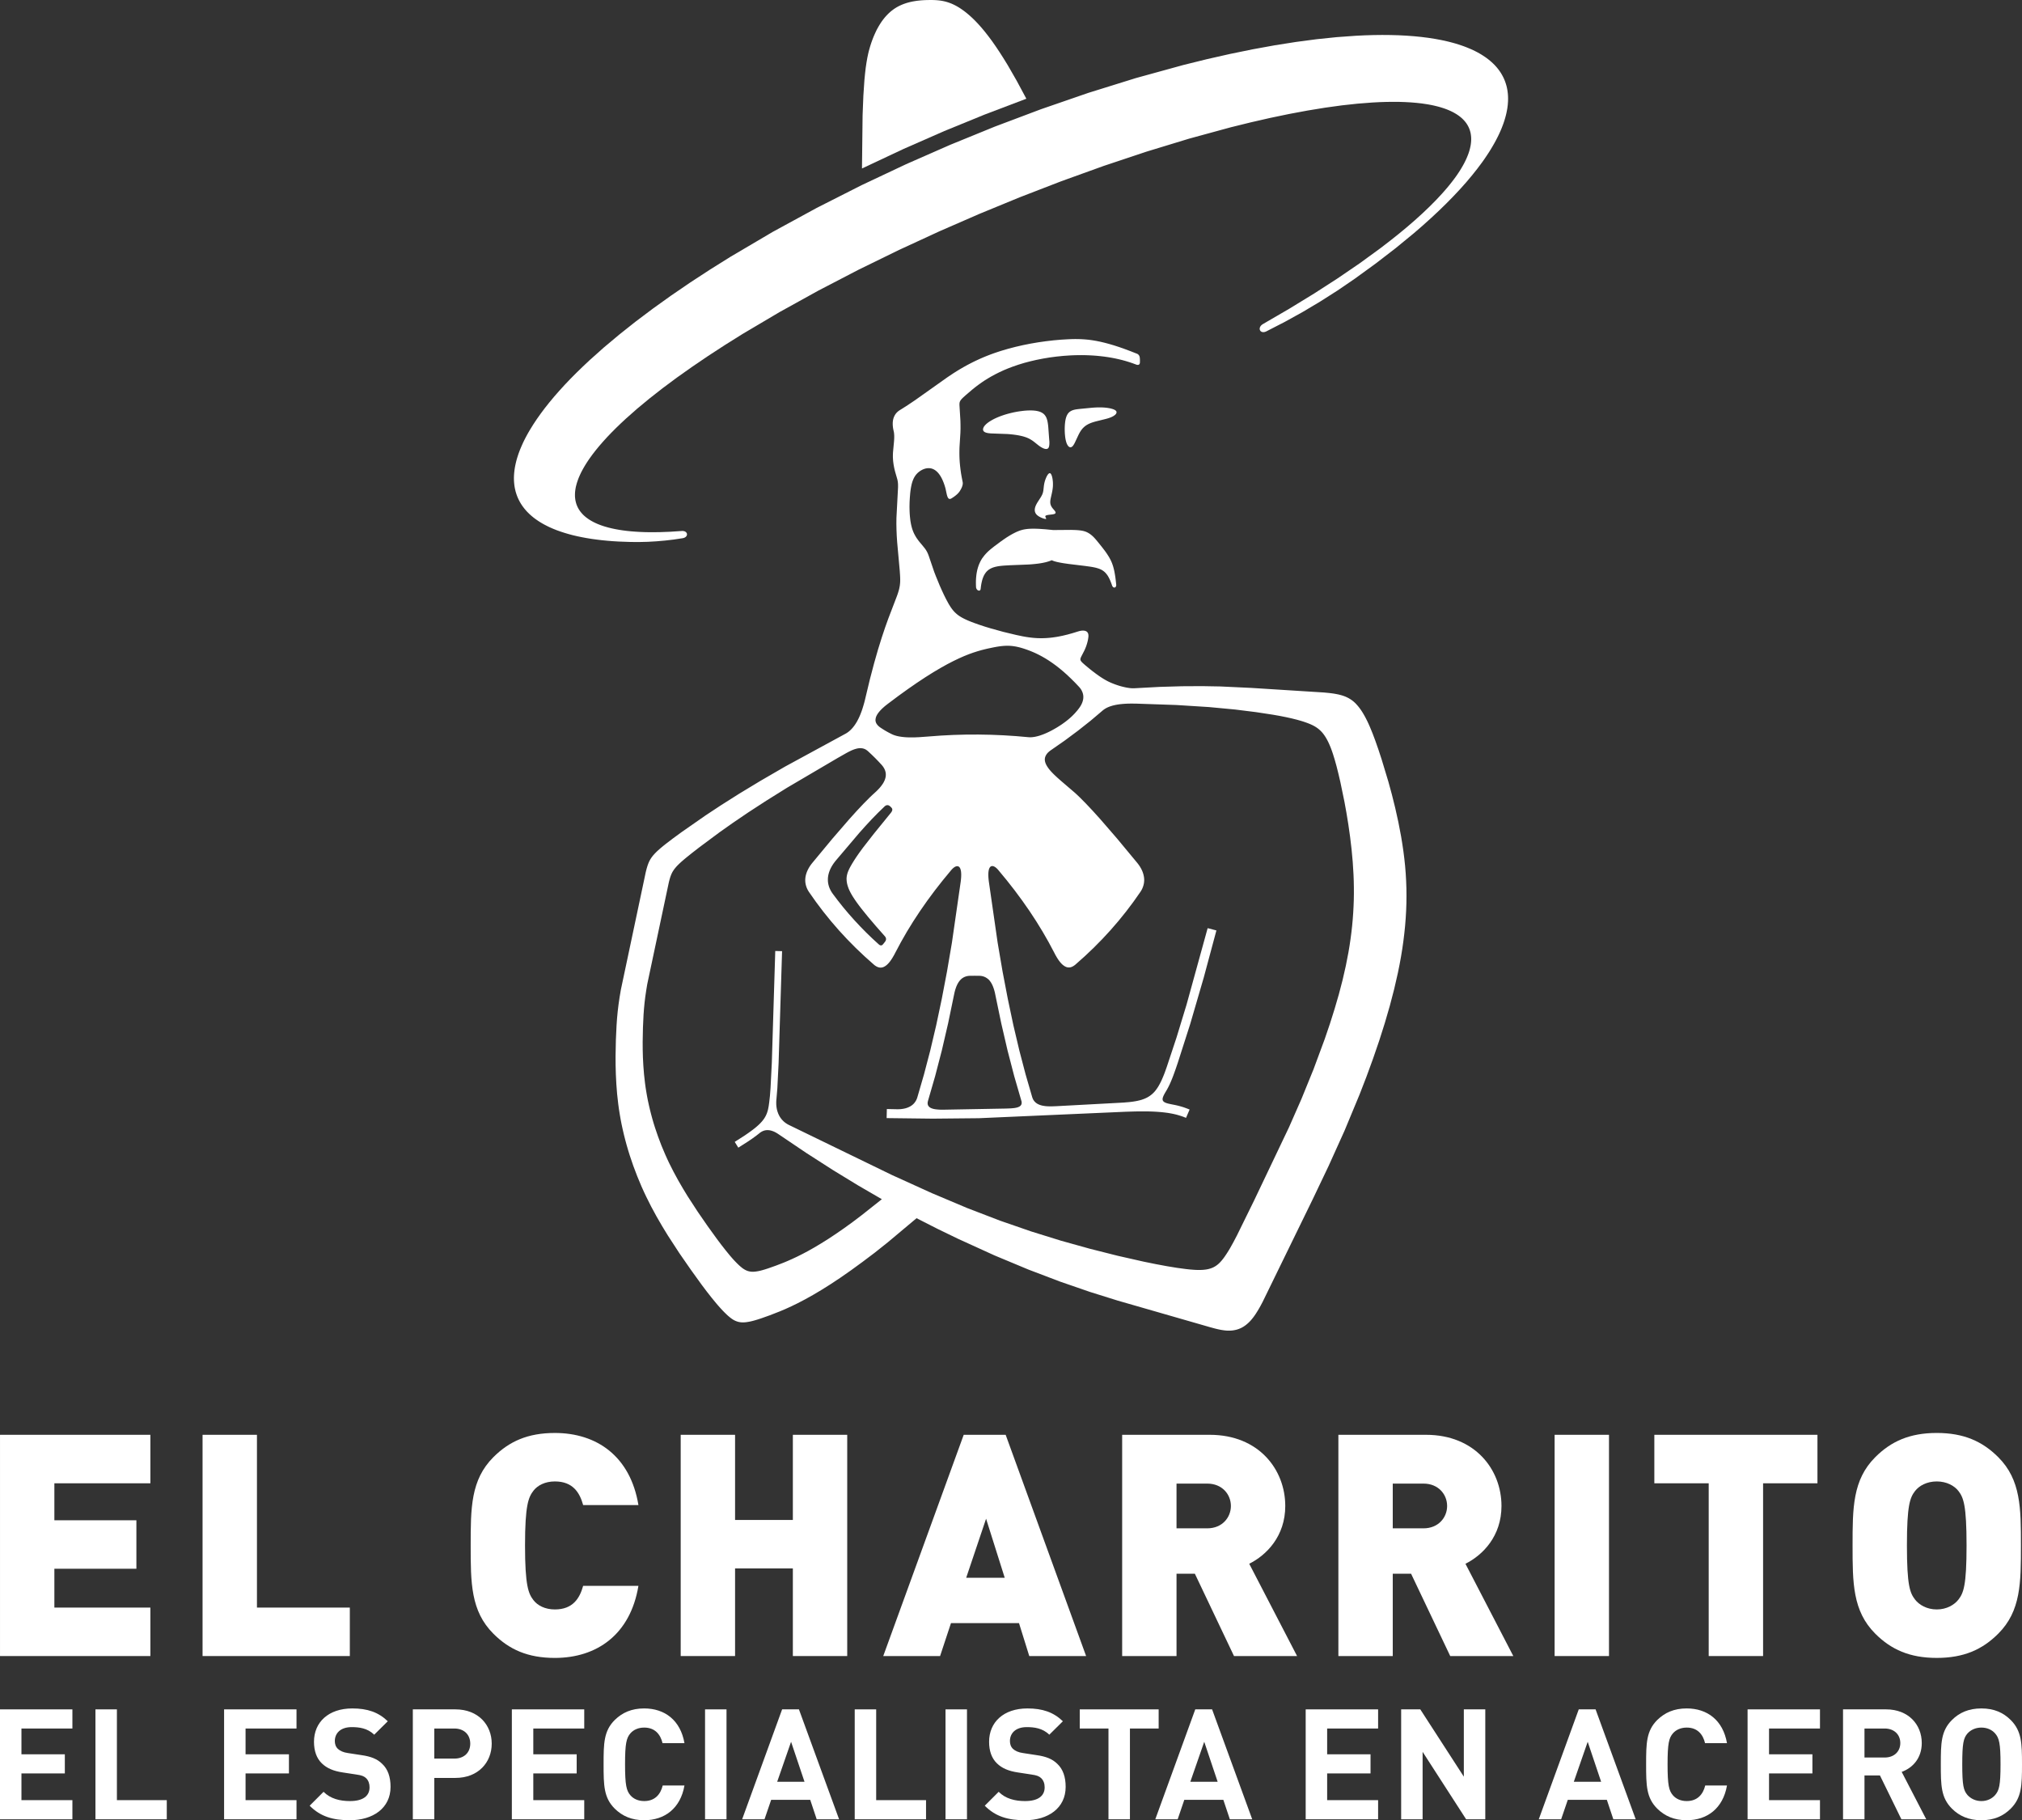 <?xml version="1.0" encoding="utf-8"?>
<!-- Generator: Adobe Illustrator 16.0.0, SVG Export Plug-In . SVG Version: 6.00 Build 0)  -->
<!DOCTYPE svg PUBLIC "-//W3C//DTD SVG 1.1//EN" "http://www.w3.org/Graphics/SVG/1.1/DTD/svg11.dtd">
<svg version="1.1" id="Capa_1" xmlns="http://www.w3.org/2000/svg" xmlns:xlink="http://www.w3.org/1999/xlink" x="0px" y="0px"
	 width="278.789px" height="250.94px" viewBox="0 0 278.789 250.94" enable-background="new 0 0 278.789 250.94"
	 xml:space="preserve">
<rect x="0" y="0" width="278.789" height="250.94" fill="#333333" stroke="none"/>
<g>
	<polygon fill="#FFFFFF" points="0,250.812 9.982,250.812 9.982,248.173 2.957,248.173 2.957,244.489 8.939,244.489 8.939,241.852 
		2.957,241.852 2.957,238.298 9.982,238.298 9.982,235.658 0,235.658 	"/>
	<polygon fill="#FFFFFF" points="16.119,235.658 13.16,235.658 13.16,250.812 22.995,250.812 22.995,248.173 16.119,248.173 	"/>
	<polygon fill="#FFFFFF" points="30.898,250.812 40.882,250.812 40.882,248.173 33.857,248.173 33.857,244.489 39.839,244.489 
		39.839,241.852 33.857,241.852 33.857,238.298 40.882,238.298 40.882,235.658 30.898,235.658 	"/>
	<path fill="#FFFFFF" d="M49.786,241.958l-1.81-0.277c-0.636-0.084-1.084-0.299-1.384-0.573c-0.317-0.3-0.426-0.681-0.426-1.087
		c0-1.043,0.745-1.916,2.321-1.916c1,0,2.173,0.129,3.108,1.045l1.872-1.854c-1.3-1.254-2.808-1.767-4.897-1.767
		c-3.276,0-5.278,1.894-5.278,4.598c0,1.276,0.363,2.279,1.087,2.979c0.682,0.66,1.595,1.064,2.935,1.256l1.811,0.277
		c0.765,0.107,1.063,0.234,1.361,0.51c0.319,0.318,0.468,0.746,0.468,1.256c0,1.213-0.936,1.895-2.701,1.895
		c-1.386,0-2.683-0.317-3.64-1.277l-1.917,1.916c1.49,1.512,3.235,2.002,5.533,2.002c3.193,0,5.62-1.662,5.62-4.598
		c0-1.363-0.362-2.448-1.173-3.193C52.022,242.509,51.168,242.149,49.786,241.958z"/>
	<path fill="#FFFFFF" d="M62.795,235.658H56.92v15.153h2.959v-5.703h2.917c3.151,0,5.001-2.15,5.001-4.726
		S65.946,235.658,62.795,235.658z M62.646,242.445h-2.768v-4.147h2.768c1.342,0,2.192,0.852,2.192,2.085
		C64.839,241.618,63.988,242.445,62.646,242.445z"/>
	<polygon fill="#FFFFFF" points="70.573,250.812 80.554,250.812 80.554,248.173 73.53,248.173 73.53,244.489 79.511,244.489 
		79.511,241.852 73.53,241.852 73.53,238.298 80.554,238.298 80.554,235.658 70.573,235.658 	"/>
	<path fill="#FFFFFF" d="M88.82,238.169c1.469,0,2.234,0.916,2.532,2.149h3.021c-0.551-3.171-2.724-4.789-5.553-4.789
		c-1.744,0-3.021,0.577-4.063,1.597c-1.513,1.512-1.535,3.215-1.535,6.108c0,2.896,0.021,4.599,1.535,6.109
		c1.042,1.021,2.319,1.597,4.063,1.597c2.811,0,5.002-1.619,5.553-4.791h-3c-0.298,1.236-1.084,2.15-2.553,2.15
		c-0.81,0-1.469-0.297-1.895-0.788c-0.552-0.638-0.744-1.382-0.744-4.277c0-2.894,0.191-3.639,0.744-4.278
		C87.351,238.469,88.01,238.169,88.82,238.169z"/>
	<rect x="97.211" y="235.658" fill="#FFFFFF" width="2.958" height="15.153"/>
	<path fill="#FFFFFF" d="M107.837,235.658l-5.512,15.153h3.084l0.917-2.68h5.386l0.893,2.68h3.087l-5.536-15.153H107.837z
		 M107.156,245.64l1.916-5.513l1.852,5.513H107.156z"/>
	<polygon fill="#FFFFFF" points="120.805,235.658 117.847,235.658 117.847,250.812 127.68,250.812 127.68,248.173 120.805,248.173 	
		"/>
	<rect x="130.366" y="235.658" fill="#FFFFFF" width="2.959" height="15.153"/>
	<path fill="#FFFFFF" d="M142.865,241.958l-1.808-0.277c-0.637-0.084-1.084-0.299-1.385-0.573c-0.316-0.3-0.424-0.681-0.424-1.087
		c0-1.043,0.745-1.916,2.319-1.916c1,0,2.174,0.129,3.108,1.045l1.872-1.854c-1.301-1.254-2.807-1.767-4.896-1.767
		c-3.276,0-5.277,1.894-5.277,4.598c0,1.276,0.361,2.279,1.086,2.979c0.68,0.66,1.596,1.064,2.935,1.256l1.811,0.277
		c0.766,0.107,1.063,0.234,1.361,0.51c0.318,0.318,0.468,0.746,0.468,1.256c0,1.213-0.936,1.895-2.701,1.895
		c-1.386,0-2.683-0.317-3.639-1.277l-1.918,1.916c1.493,1.512,3.236,2.002,5.535,2.002c3.195,0,5.619-1.662,5.619-4.598
		c0-1.363-0.361-2.448-1.17-3.193C145.102,242.509,144.248,242.149,142.865,241.958z"/>
	<polygon fill="#FFFFFF" points="159.752,235.658 148.875,235.658 148.875,238.298 152.834,238.298 152.834,250.812 
		155.793,250.812 155.793,238.298 159.752,238.298 	"/>
	<path fill="#FFFFFF" d="M164.8,235.658l-5.511,15.153h3.085l0.914-2.68h5.384l0.897,2.68h3.084l-5.532-15.153H164.8z
		 M164.12,245.64l1.917-5.513l1.85,5.513H164.12z"/>
	<polygon fill="#FFFFFF" points="180.026,250.812 190.01,250.812 190.01,248.173 182.984,248.173 182.984,244.489 188.965,244.489 
		188.965,241.852 182.984,241.852 182.984,238.298 190.01,238.298 190.01,235.658 180.026,235.658 	"/>
	<polygon fill="#FFFFFF" points="201.83,244.937 195.827,235.658 193.188,235.658 193.188,250.812 196.146,250.812 196.146,241.512 
		202.147,250.812 204.788,250.812 204.788,235.658 201.83,235.658 	"/>
	<path fill="#FFFFFF" d="M217.675,235.658l-5.512,15.153h3.085l0.915-2.68h5.386l0.895,2.68h3.085l-5.533-15.153H217.675z
		 M216.993,245.64l1.916-5.513l1.852,5.513H216.993z"/>
	<path fill="#FFFFFF" d="M232.561,238.169c1.469,0,2.233,0.916,2.53,2.149h3.023c-0.551-3.171-2.722-4.789-5.554-4.789
		c-1.745,0-3.021,0.577-4.065,1.597c-1.51,1.512-1.531,3.215-1.531,6.108c0,2.896,0.021,4.599,1.531,6.109
		c1.044,1.021,2.32,1.597,4.065,1.597c2.811,0,5.003-1.619,5.554-4.791h-3c-0.299,1.236-1.085,2.15-2.554,2.15
		c-0.808,0-1.47-0.297-1.895-0.788c-0.553-0.638-0.744-1.382-0.744-4.277c0-2.894,0.191-3.639,0.744-4.278
		C231.091,238.469,231.753,238.169,232.561,238.169z"/>
	<polygon fill="#FFFFFF" points="240.952,250.812 250.934,250.812 250.934,248.173 243.911,248.173 243.911,244.489 
		249.891,244.489 249.891,241.852 243.911,241.852 243.911,238.298 250.934,238.298 250.934,235.658 240.952,235.658 	"/>
	<path fill="#FFFFFF" d="M264.969,240.298c0-2.531-1.828-4.64-4.919-4.64h-5.937v15.153h2.958v-6.045h2.13l2.958,6.045h3.427
		l-3.386-6.534C263.672,243.747,264.969,242.426,264.969,240.298z M259.858,242.297h-2.787v-3.999h2.787c1.298,0,2.152,0.83,2.152,2
		C262.011,241.469,261.156,242.297,259.858,242.297z"/>
	<path fill="#FFFFFF" d="M277.235,237.126c-1.023-1.02-2.299-1.597-4.045-1.597c-1.744,0-3.045,0.577-4.062,1.597
		c-1.512,1.512-1.533,3.215-1.533,6.108c0,2.896,0.021,4.599,1.533,6.109c1.018,1.021,2.318,1.597,4.062,1.597
		c1.746,0,3.021-0.575,4.045-1.597c1.51-1.511,1.554-3.214,1.554-6.109C278.789,240.341,278.745,238.638,277.235,237.126z
		 M275.085,247.472c-0.427,0.488-1.086,0.828-1.895,0.828s-1.469-0.34-1.915-0.828c-0.554-0.642-0.724-1.342-0.724-4.237
		c0-2.894,0.17-3.618,0.724-4.257c0.446-0.489,1.106-0.809,1.915-0.809s1.468,0.319,1.895,0.809
		c0.554,0.639,0.744,1.363,0.744,4.257C275.829,246.13,275.639,246.83,275.085,247.472z"/>
	<polygon fill="#FFFFFF" points="20.734,221.626 7.497,221.626 7.497,216.271 18.805,216.271 18.805,209.589 7.497,209.589 
		7.497,204.491 20.734,204.491 20.734,197.806 0.002,197.806 0.002,228.307 20.734,228.307 	"/>
	<polygon fill="#FFFFFF" points="48.233,221.626 35.427,221.626 35.427,197.806 27.929,197.806 27.929,228.307 48.233,228.307 	"/>
	<path fill="#FFFFFF" d="M88.025,218.628h-7.622c-0.473,1.713-1.414,3.254-3.899,3.254c-1.374,0-2.398-0.557-2.956-1.285
		c-0.687-0.898-1.158-1.969-1.158-7.539c0-5.568,0.471-6.64,1.158-7.541c0.557-0.725,1.582-1.283,2.956-1.283
		c2.485,0,3.426,1.543,3.899,3.256h7.622c-1.114-6.725-5.739-9.938-11.521-9.938c-3.728,0-6.298,1.157-8.482,3.341
		c-3.126,3.126-3.126,7.027-3.126,12.166c0,5.141,0,9.039,3.126,12.164c2.185,2.188,4.755,3.342,8.482,3.342
		C82.286,228.563,86.911,225.354,88.025,218.628z"/>
	<polygon fill="#FFFFFF" points="109.317,209.546 101.35,209.546 101.35,197.806 93.853,197.806 93.853,228.307 101.35,228.307 
		101.35,216.228 109.317,216.228 109.317,228.307 116.812,228.307 116.812,197.806 109.317,197.806 	"/>
	<path fill="#FFFFFF" d="M140.498,223.767l1.415,4.54h7.838l-11.092-30.501h-5.785l-11.094,30.501h7.838l1.501-4.54H140.498z
		 M135.959,209.374l2.57,8.141h-5.312L135.959,209.374z"/>
	<path fill="#FFFFFF" d="M177.209,207.618c0-5.01-3.639-9.812-10.409-9.812h-12.08v30.501h7.496v-11.351h2.528l5.397,11.351h8.696
		l-6.597-12.721C174.64,214.386,177.209,211.773,177.209,207.618z M166.457,210.7h-4.241v-6.167h4.241
		c2.058,0,3.256,1.497,3.256,3.085C169.713,209.202,168.515,210.7,166.457,210.7z"/>
	<path fill="#FFFFFF" d="M207.021,207.618c0-5.01-3.638-9.812-10.408-9.812h-12.08v30.501h7.498v-11.351h2.525l5.398,11.351h8.698
		l-6.599-12.721C204.454,214.386,207.021,211.773,207.021,207.618z M196.271,210.7h-4.241v-6.167h4.241
		c2.056,0,3.255,1.497,3.255,3.085C199.526,209.202,198.327,210.7,196.271,210.7z"/>
	<rect x="214.347" y="197.806" fill="#FFFFFF" width="7.498" height="30.501"/>
	<polygon fill="#FFFFFF" points="235.593,228.307 243.09,228.307 243.09,204.491 250.587,204.491 250.587,197.806 228.097,197.806 
		228.097,204.491 235.593,204.491 	"/>
	<path fill="#FFFFFF" d="M278.642,213.058c0-5.139,0-9.04-3.127-12.166c-2.184-2.184-4.755-3.341-8.48-3.341
		c-3.727,0-6.297,1.157-8.481,3.341c-3.126,3.126-3.126,7.027-3.126,12.166c0,5.141,0,9.039,3.126,12.164
		c2.185,2.188,4.755,3.342,8.481,3.342c3.726,0,6.297-1.154,8.48-3.342C278.642,222.097,278.642,218.198,278.642,213.058z
		 M270.034,220.511c-0.56,0.73-1.629,1.371-3,1.371s-2.441-0.641-2.998-1.371c-0.686-0.898-1.114-1.883-1.114-7.453
		c0-5.568,0.429-6.598,1.114-7.494c0.557-0.73,1.627-1.33,2.998-1.33s2.44,0.6,3,1.33c0.684,0.896,1.111,1.926,1.111,7.494
		C271.146,218.628,270.718,219.612,270.034,220.511z"/>
	<path fill="#FFFFFF" d="M153.901,56.986l0.005-0.007l0.005-0.007l0.004-0.009v-0.008l0.006-0.006l0.004-0.007l0.003-0.01v-0.007
		l0.003-0.006l0.003-0.008l0.003-0.008l0.002-0.009l0.001-0.006l0.003-0.007l0.001-0.008v-0.009l0.001-0.006l0.002-0.008v-0.007
		v-0.007v-0.006v-0.008v-0.007v-0.007l-0.002-0.006l-0.001-0.008v-0.007c-0.001-0.007-0.004-0.016-0.004-0.016l-0.001-0.006
		l-0.002-0.007c-0.003-0.007-0.006-0.016-0.006-0.016l-0.003-0.006c-0.003-0.006-0.006-0.013-0.006-0.013l-0.003-0.008
		c-0.004-0.005-0.007-0.014-0.007-0.014c-0.003-0.006-0.009-0.014-0.009-0.014c-0.003-0.006-0.006-0.012-0.006-0.012
		c-0.006-0.007-0.013-0.014-0.013-0.014c-0.003-0.007-0.009-0.013-0.009-0.013c-0.006-0.006-0.012-0.014-0.012-0.014
		c-0.003-0.006-0.012-0.012-0.012-0.012c-0.007-0.006-0.013-0.013-0.013-0.013c-0.008-0.006-0.015-0.013-0.015-0.013l-0.007-0.004
		l-0.015-0.012l-0.016-0.014l-0.019-0.011l-0.015-0.011l-0.019-0.012l-0.021-0.011l-0.021-0.012l-0.019-0.011l-0.021-0.01
		l-0.021-0.013l-0.022-0.008l-0.047-0.023l-0.052-0.018l-0.052-0.019l-0.055-0.02l-0.058-0.018l-0.062-0.015l-0.059-0.019
		l-0.13-0.032l-0.136-0.026l-0.143-0.026l-0.149-0.021l-0.151-0.019l-0.155-0.016l-0.161-0.012l-0.16-0.009l-0.162-0.006
		l-0.164-0.004h-0.161l-0.327,0.007l-0.322,0.016l-0.318,0.023l-1.69,0.164l-0.233,0.026l-0.218,0.029l-0.104,0.015l-0.1,0.021
		l-0.097,0.021l-0.047,0.012l-0.048,0.011l-0.045,0.014l-0.044,0.014l-0.044,0.015l-0.043,0.014l-0.041,0.017l-0.039,0.017
		l-0.043,0.019l-0.039,0.02l-0.039,0.019l-0.037,0.022l-0.036,0.023l-0.037,0.023l-0.036,0.022l-0.016,0.014l-0.018,0.013
		l-0.018,0.013l-0.017,0.015l-0.017,0.014l-0.017,0.016l-0.015,0.013l-0.016,0.017l-0.018,0.014l-0.015,0.017l-0.017,0.016
		l-0.014,0.016l-0.014,0.017l-0.015,0.018l-0.016,0.019l-0.014,0.019l-0.014,0.018l-0.013,0.019l-0.027,0.039l-0.026,0.042
		l-0.026,0.042l-0.022,0.043l-0.024,0.047l-0.022,0.047l-0.022,0.049l-0.022,0.052l-0.018,0.053l-0.02,0.055l-0.021,0.06
		l-0.015,0.059l-0.019,0.061l-0.016,0.065l-0.015,0.066l-0.014,0.069l-0.026,0.144l-0.021,0.153l-0.019,0.161l-0.016,0.169
		l-0.012,0.173l-0.006,0.179l-0.007,0.182v0.183l0.004,0.186l0.006,0.185l0.009,0.183l0.016,0.179l0.017,0.177l0.022,0.169
		l0.024,0.166l0.03,0.155l0.018,0.074l0.016,0.072l0.02,0.069l0.018,0.066l0.021,0.066l0.018,0.062l0.023,0.058l0.022,0.056
		l0.024,0.053l0.024,0.052l0.011,0.024l0.012,0.023l0.014,0.023l0.013,0.023l0.013,0.021l0.014,0.02l0.013,0.02l0.015,0.021
		l0.011,0.018l0.014,0.02l0.016,0.015l0.013,0.015l0.016,0.018l0.014,0.013l0.015,0.016l0.013,0.012l0.014,0.014l0.008,0.004
		l0.007,0.007l0.009,0.005l0.006,0.005l0.006,0.005l0.01,0.005l0.006,0.004l0.009,0.006l0.007,0.003l0.009,0.004l0.006,0.003
		l0.007,0.005l0.009,0.002l0.007,0.003l0.008,0.005l0.008,0.003l0.008,0.002l0.009,0.004h0.007l0.007,0.001l0.008,0.003l0.006,0.002
		l0.01,0.001l0.007,0.001l0.008,0.002h0.008l0.008,0.001h0.009l0.006,0.002h0.01h0.006l0.009-0.002h0.006l0.01-0.001h0.006
		l0.008-0.002l0.007-0.001l0.01-0.001l0.008-0.002l0.007-0.003l0.007-0.001l0.009-0.002l0.008-0.002l0.007-0.002l0.007-0.005
		l0.008-0.003l0.01-0.004l0.006-0.003l0.008-0.004l0.01-0.004l0.007-0.002l0.007-0.006l0.009-0.006l0.006-0.004l0.01-0.006
		l0.007-0.004l0.008-0.005l0.008-0.006l0.008-0.006l0.009-0.007l0.013-0.012l0.018-0.015l0.014-0.014l0.015-0.017l0.018-0.017
		l0.011-0.019l0.018-0.018l0.014-0.019l0.016-0.021l0.03-0.041l0.028-0.046l0.031-0.047l0.029-0.05l0.061-0.106l0.058-0.115
		l0.497-1.06l0.067-0.132l0.068-0.126l0.068-0.123l0.038-0.06l0.037-0.058l0.037-0.056l0.036-0.055l0.04-0.053l0.039-0.053
		l0.04-0.05l0.042-0.05l0.041-0.05l0.041-0.047l0.047-0.046l0.045-0.045l0.045-0.043l0.049-0.044l0.049-0.042l0.049-0.04
		l0.052-0.041l0.052-0.04l0.055-0.036l0.055-0.038l0.057-0.036l0.059-0.034l0.061-0.035l0.061-0.034l0.064-0.03l0.062-0.03
		l0.069-0.032l0.067-0.029l0.069-0.029l0.071-0.029l0.152-0.053l0.156-0.052l0.162-0.047l0.169-0.049l1.381-0.341l0.161-0.044
		l0.154-0.045l0.149-0.048l0.14-0.05l0.07-0.025l0.062-0.028l0.062-0.026l0.059-0.027l0.059-0.029l0.055-0.03l0.053-0.028
		l0.05-0.031l0.047-0.03l0.044-0.029l0.041-0.032l0.021-0.014l0.02-0.014l0.018-0.019l0.02-0.013l0.016-0.016l0.016-0.015
		l0.018-0.017l0.016-0.014l0.013-0.017l0.015-0.016l0.013-0.016l0.013-0.014l0.012-0.016l0.01-0.014l0.011-0.018l0.009-0.014
		l0.006-0.007L153.901,56.986z"/>
	<path fill="#FFFFFF" d="M144.661,60.592l-0.127-1.72l-0.016-0.171l-0.02-0.168l-0.023-0.166l-0.027-0.163l-0.016-0.079
		l-0.014-0.078l-0.02-0.076l-0.021-0.075l-0.02-0.075l-0.025-0.069l-0.022-0.071l-0.027-0.068l-0.016-0.034l-0.013-0.032
		l-0.016-0.032l-0.016-0.031l-0.018-0.032l-0.016-0.032l-0.021-0.029l-0.016-0.031l-0.019-0.029l-0.021-0.027l-0.022-0.03
		l-0.018-0.027l-0.021-0.027l-0.021-0.026l-0.024-0.026l-0.024-0.024l-0.023-0.024l-0.025-0.022l-0.023-0.025l-0.026-0.022
		l-0.028-0.022l-0.027-0.021l-0.027-0.021l-0.031-0.02l-0.029-0.019l-0.027-0.02l-0.033-0.018l-0.031-0.019l-0.03-0.017
		l-0.033-0.017l-0.033-0.016l-0.032-0.015l-0.035-0.017l-0.033-0.013l-0.036-0.015l-0.037-0.014l-0.073-0.023l-0.075-0.024
		l-0.076-0.02l-0.079-0.02l-0.082-0.016l-0.082-0.016l-0.085-0.016l-0.087-0.012l-0.087-0.007l-0.089-0.01l-0.09-0.008l-0.092-0.005
		l-0.188-0.006h-0.191l-0.194,0.003l-0.199,0.008l-0.202,0.014l-0.2,0.016L141,56.649l-0.411,0.053l-0.416,0.066l-0.414,0.082
		l-0.412,0.095l-0.404,0.105l-0.393,0.115l-0.382,0.128l-0.186,0.066l-0.179,0.069l-0.175,0.07l-0.173,0.075l-0.166,0.074
		l-0.161,0.076l-0.154,0.078l-0.147,0.079l-0.143,0.081l-0.134,0.082l-0.131,0.081l-0.118,0.082l-0.058,0.042l-0.054,0.042
		l-0.055,0.041l-0.052,0.043l-0.048,0.039l-0.048,0.042l-0.044,0.043l-0.042,0.041l-0.041,0.043l-0.038,0.04l-0.038,0.042
		l-0.032,0.042l-0.033,0.04l-0.015,0.021l-0.014,0.019l-0.013,0.02l-0.012,0.021l-0.013,0.019l-0.012,0.02l-0.01,0.021l-0.01,0.02
		l-0.011,0.018l-0.007,0.02l-0.008,0.021l-0.009,0.019l-0.007,0.021l-0.006,0.017l-0.006,0.02l-0.008,0.018l-0.003,0.02
		l-0.004,0.017l-0.003,0.019l-0.003,0.017l-0.001,0.011l-0.001,0.009v0.007v0.011v0.009v0.007V59.2v0.01v0.009v0.007v0.01v0.009
		l0.001,0.006l0.001,0.009l0.002,0.009l0.001,0.007l0.001,0.009l0.001,0.007l0.003,0.009l0.001,0.008l0.002,0.007l0.001,0.009
		l0.003,0.007l0.005,0.006l0.003,0.009l0.003,0.007l0.003,0.008l0.004,0.007l0.003,0.007l0.004,0.007l0.005,0.008l0.004,0.007
		l0.003,0.007c0.006,0.006,0.01,0.015,0.01,0.015l0.005,0.006l0.006,0.007c0.003,0.008,0.009,0.016,0.009,0.016
		c0.005,0.006,0.013,0.013,0.013,0.013c0.005,0.006,0.011,0.014,0.011,0.014c0.006,0.006,0.014,0.012,0.014,0.012
		c0.008,0.006,0.016,0.012,0.016,0.012l0.006,0.006l0.009,0.005l0.007,0.006l0.006,0.006l0.009,0.006l0.016,0.012l0.02,0.011
		l0.016,0.012l0.021,0.009l0.019,0.01l0.021,0.01l0.021,0.01l0.021,0.009l0.024,0.009l0.024,0.008l0.023,0.009l0.028,0.007
		L136,59.658l0.025,0.008l0.057,0.013l0.058,0.014l0.062,0.011l0.066,0.011l0.063,0.009l0.143,0.015l0.151,0.014l2.271,0.083
		l0.416,0.033l0.411,0.044l0.403,0.056l0.195,0.032l0.191,0.035l0.188,0.04l0.183,0.041l0.176,0.045l0.167,0.049l0.161,0.053
		l0.079,0.027l0.075,0.029l0.074,0.029l0.07,0.03l0.07,0.03l0.066,0.032l0.066,0.03l0.062,0.035l0.064,0.033l0.061,0.035
		l0.115,0.071l0.113,0.07l0.105,0.074l0.103,0.074l0.194,0.151l0.459,0.369l0.092,0.068l0.095,0.067l0.095,0.064l0.094,0.059
		l0.047,0.029l0.049,0.027l0.047,0.026l0.047,0.026l0.047,0.021l0.047,0.021l0.045,0.021l0.045,0.017l0.044,0.017l0.021,0.006
		l0.023,0.007l0.021,0.007l0.022,0.006l0.021,0.003l0.021,0.006l0.021,0.004l0.02,0.003l0.021,0.003l0.021,0.003l0.017,0.001
		l0.021,0.001l0.018,0.001h0.02h0.012l0.007-0.001h0.011h0.009l0.008-0.001l0.009-0.001h0.012l0.006-0.003l0.008-0.001l0.01-0.002
		l0.009-0.001l0.007-0.002l0.008-0.003l0.009-0.003l0.009-0.001l0.008-0.003l0.009-0.003l0.006-0.003l0.009-0.003l0.006-0.003
		l0.01-0.004l0.006-0.005c0.006-0.002,0.016-0.007,0.016-0.007l0.006-0.004l0.01-0.004c0.005-0.005,0.012-0.01,0.012-0.01
		c0.006-0.005,0.012-0.012,0.012-0.012c0.01-0.005,0.015-0.011,0.015-0.011c0.006-0.005,0.013-0.012,0.013-0.012
		c0.004-0.008,0.01-0.012,0.01-0.012c0.006-0.008,0.012-0.015,0.012-0.015l0.006-0.008l0.006-0.007l0.004-0.007l0.006-0.007
		l0.005-0.009l0.005-0.007l0.005-0.009l0.005-0.009l0.006-0.007l0.005-0.009l0.003-0.011l0.003-0.01l0.009-0.02l0.007-0.019
		l0.009-0.022l0.006-0.021l0.006-0.025l0.007-0.022l0.006-0.025l0.003-0.026l0.006-0.026l0.008-0.053l0.008-0.056l0.006-0.058
		l0.004-0.062l0.002-0.063l0.003-0.133l-0.001-0.142L144.661,60.592z"/>
	<polygon fill="#FFFFFF" points="144.81,69.12 144.813,69.065 144.819,69.009 144.827,68.95 144.834,68.892 144.847,68.831 
		144.868,68.711 145.019,68.037 145.079,67.744 145.106,67.591 145.129,67.438 145.15,67.282 145.157,67.203 145.165,67.124 
		145.172,67.043 145.175,66.962 145.179,66.802 145.178,66.641 145.172,66.481 145.159,66.324 145.141,66.176 145.133,66.103 
		145.123,66.032 145.11,65.961 145.099,65.896 145.083,65.83 145.069,65.768 145.053,65.707 145.038,65.648 145.019,65.594 
		145.001,65.544 144.992,65.519 144.979,65.496 144.974,65.473 144.962,65.453 144.952,65.43 144.943,65.41 144.932,65.392 
		144.921,65.372 144.91,65.356 144.904,65.348 144.899,65.339 144.892,65.333 144.888,65.325 144.883,65.317 144.877,65.31 
		144.87,65.306 144.864,65.299 144.858,65.292 144.853,65.287 144.847,65.28 144.841,65.277 144.834,65.271 144.829,65.268 
		144.825,65.264 144.822,65.261 144.819,65.26 144.815,65.258 144.813,65.255 144.81,65.254 144.809,65.252 144.804,65.251 
		144.801,65.25 144.798,65.25 144.795,65.247 144.794,65.244 144.788,65.244 144.785,65.243 144.782,65.242 144.779,65.24 
		144.776,65.24 144.774,65.238 144.771,65.237 144.767,65.237 144.763,65.237 144.761,65.237 144.757,65.235 144.754,65.234 
		144.751,65.234 144.747,65.234 144.743,65.234 144.741,65.234 144.737,65.234 144.733,65.234 144.731,65.234 144.728,65.234 
		144.725,65.234 144.722,65.234 144.719,65.235 144.716,65.235 144.712,65.237 144.708,65.237 144.706,65.237 144.702,65.237 
		144.697,65.238 144.694,65.24 144.691,65.24 144.688,65.242 144.687,65.243 144.682,65.244 144.676,65.247 144.669,65.25 
		144.661,65.251 144.655,65.255 144.649,65.258 144.644,65.263 144.634,65.268 144.628,65.271 144.621,65.275 144.616,65.28 
		144.606,65.286 144.601,65.29 144.594,65.296 144.587,65.303 144.579,65.307 144.566,65.32 144.552,65.334 144.54,65.348 
		144.524,65.365 144.511,65.379 144.497,65.398 144.481,65.415 144.47,65.431 144.454,65.453 144.427,65.493 144.401,65.535 
		144.374,65.579 144.349,65.628 144.321,65.678 144.295,65.728 144.272,65.782 144.245,65.837 144.199,65.95 144.152,66.065 
		144.11,66.184 144.071,66.304 144.038,66.423 144.008,66.539 143.983,66.653 143.963,66.764 143.944,66.871 143.929,66.974 
		143.864,67.551 143.852,67.643 143.835,67.733 143.825,67.778 143.816,67.823 143.806,67.868 143.796,67.912 143.78,67.958 
		143.765,68.002 143.75,68.049 143.734,68.093 143.716,68.139 143.696,68.182 143.675,68.23 143.651,68.274 143.606,68.366 
		143.553,68.459 143.498,68.552 143.078,69.206 143.021,69.3 142.966,69.393 142.914,69.488 142.865,69.58 142.844,69.627 
		142.823,69.673 142.802,69.72 142.783,69.766 142.767,69.813 142.751,69.858 142.735,69.904 142.723,69.95 142.71,69.995 
		142.7,70.041 142.691,70.086 142.683,70.13 142.677,70.174 142.676,70.197 142.674,70.218 142.673,70.24 142.671,70.262 
		142.671,70.283 142.671,70.305 142.671,70.327 142.671,70.349 142.673,70.37 142.674,70.39 142.676,70.414 142.677,70.434 
		142.681,70.456 142.685,70.475 142.688,70.496 142.692,70.517 142.698,70.536 142.704,70.558 142.709,70.579 142.716,70.597 
		142.722,70.618 142.729,70.637 142.736,70.656 142.746,70.677 142.753,70.696 142.762,70.715 142.773,70.735 142.783,70.753 
		142.796,70.772 142.806,70.791 142.817,70.81 142.829,70.829 142.841,70.847 142.856,70.864 142.871,70.882 142.886,70.9 
		142.898,70.918 142.914,70.935 142.933,70.952 142.95,70.971 142.969,70.985 142.985,71.004 143.003,71.02 143.023,71.037 
		143.062,71.069 143.103,71.101 143.145,71.131 143.19,71.162 143.236,71.189 143.28,71.218 143.327,71.246 143.374,71.271 
		143.422,71.295 143.468,71.32 143.517,71.341 143.613,71.385 143.705,71.422 143.796,71.458 143.841,71.47 143.882,71.485 
		143.923,71.496 143.961,71.508 143.999,71.517 144.033,71.526 144.066,71.534 144.097,71.539 144.11,71.54 144.124,71.543 
		144.139,71.543 144.149,71.544 144.16,71.544 144.17,71.546 144.177,71.546 144.181,71.544 144.186,71.544 144.19,71.544 
		144.196,71.544 144.199,71.544 144.202,71.543 144.206,71.543 144.208,71.543 144.208,71.543 144.212,71.542 144.212,71.542 
		144.214,71.54 144.22,71.54 144.224,71.537 144.229,71.534 144.231,71.532 144.234,71.531 144.235,71.529 144.237,71.528 
		144.239,71.524 144.24,71.523 144.24,71.521 144.243,71.519 144.243,71.517 144.243,71.516 144.245,71.513 144.245,71.511 
		144.245,71.5 144.245,71.493 144.245,71.49 144.243,71.487 144.243,71.484 144.243,71.481 144.241,71.477 144.24,71.474 
		144.239,71.47 144.237,71.464 144.234,71.458 144.231,71.45 144.229,71.443 144.224,71.435 144.217,71.421 144.174,71.338 
		144.164,71.32 144.157,71.302 144.152,71.292 144.147,71.283 144.146,71.274 144.142,71.265 144.139,71.256 144.136,71.248 
		144.132,71.24 144.132,71.234 144.132,71.23 144.132,71.225 144.13,71.22 144.13,71.218 144.126,71.212 144.126,71.208 
		144.126,71.204 144.126,71.199 144.126,71.195 144.126,71.191 144.126,71.188 144.126,71.183 144.126,71.178 144.126,71.174 
		144.13,71.169 144.13,71.167 144.132,71.162 144.132,71.162 144.132,71.159 144.132,71.157 144.132,71.154 144.132,71.152 
		144.132,71.151 144.136,71.148 144.136,71.146 144.136,71.145 144.136,71.142 144.139,71.141 144.139,71.139 144.139,71.136 
		144.14,71.134 144.142,71.133 144.142,71.131 144.142,71.13 144.146,71.128 144.146,71.126 144.147,71.124 144.149,71.122 
		144.149,71.121 144.151,71.119 144.154,71.116 144.154,71.113 144.157,71.112 144.16,71.11 144.16,71.107 144.163,71.105 
		144.165,71.103 144.169,71.099 144.174,71.096 144.177,71.093 144.181,71.09 144.186,71.087 144.19,71.084 144.196,71.082 
		144.199,71.079 144.202,71.075 144.208,71.072 144.214,71.07 144.22,71.067 144.233,71.062 144.245,71.057 144.258,71.051 
		144.272,71.046 144.287,71.04 144.3,71.037 144.329,71.028 144.364,71.019 144.396,71.011 144.433,71.005 144.509,70.99 
		144.588,70.979 145.095,70.916 145.172,70.903 145.208,70.897 145.241,70.892 145.274,70.882 145.306,70.876 145.32,70.872 
		145.335,70.867 145.348,70.863 145.361,70.859 145.372,70.854 145.388,70.849 145.397,70.844 145.407,70.838 145.421,70.834 
		145.43,70.829 145.438,70.824 145.448,70.818 145.457,70.812 145.462,70.81 145.467,70.807 145.47,70.803 145.474,70.801 
		145.478,70.798 145.481,70.795 145.484,70.792 145.487,70.79 145.49,70.787 145.495,70.784 145.497,70.781 145.499,70.776 
		145.503,70.772 145.506,70.771 145.509,70.767 145.512,70.764 145.513,70.761 145.517,70.758 145.518,70.753 145.521,70.75 
		145.524,70.747 145.526,70.742 145.527,70.741 145.527,70.738 145.53,70.733 145.53,70.729 145.533,70.726 145.533,70.721 
		145.534,70.718 145.536,70.715 145.539,70.712 145.539,70.709 145.539,70.705 145.539,70.7 145.54,70.695 145.54,70.692 
		145.542,70.688 145.542,70.683 145.542,70.682 145.542,70.677 145.542,70.673 145.542,70.667 145.542,70.665 145.542,70.659 
		145.542,70.656 145.54,70.651 145.54,70.648 145.539,70.644 145.539,70.641 145.539,70.636 145.539,70.63 145.539,70.625 
		145.534,70.618 145.532,70.608 145.53,70.6 145.527,70.592 145.524,70.582 145.52,70.572 145.515,70.563 145.512,70.554 
		145.506,70.543 145.499,70.532 145.497,70.525 145.484,70.502 145.473,70.483 145.457,70.463 145.442,70.443 145.427,70.418 
		145.408,70.397 145.39,70.375 145.351,70.328 145.172,70.12 145.126,70.062 145.079,70.001 145.056,69.967 145.035,69.937 
		145.013,69.904 144.989,69.868 144.972,69.832 144.95,69.796 144.932,69.76 144.913,69.72 144.897,69.682 144.88,69.641 
		144.874,69.622 144.868,69.6 144.858,69.579 144.853,69.556 144.847,69.534 144.841,69.514 144.835,69.491 144.831,69.468 
		144.827,69.445 144.825,69.422 144.819,69.399 144.815,69.373 144.813,69.351 144.81,69.327 144.81,69.302 144.809,69.276 
		144.809,69.25 144.807,69.225 144.809,69.173 	"/>
	<path fill="#FFFFFF" d="M135.449,76.933l-0.052,0.075l-0.045,0.078l-0.049,0.079l-0.047,0.082l-0.044,0.082l-0.045,0.085
		l-0.043,0.087l-0.042,0.09l-0.04,0.091l-0.04,0.093l-0.04,0.095l-0.035,0.098l-0.035,0.1l-0.034,0.103l-0.033,0.104l-0.03,0.108
		l-0.03,0.108l-0.027,0.111l-0.024,0.115l-0.024,0.118l-0.023,0.118l-0.019,0.122l-0.019,0.125l-0.015,0.127l-0.015,0.131
		l-0.023,0.271l-0.016,0.279l-0.004,0.292l0.003,0.306l0.013,0.318v0.011l0.003,0.01v0.011l0.001,0.012l0.001,0.011v0.01
		l0.003,0.011l0.001,0.011l0.004,0.02l0.007,0.021l0.006,0.021l0.006,0.019l0.009,0.019l0.006,0.021l0.007,0.019l0.007,0.016
		l0.01,0.019l0.012,0.017l0.009,0.016l0.011,0.016l0.01,0.016l0.013,0.014l0.011,0.016l0.009,0.012l0.016,0.013l0.012,0.013
		c0.007,0.006,0.013,0.012,0.013,0.012c0.006,0.006,0.013,0.011,0.013,0.011c0.007,0.004,0.014,0.01,0.014,0.01
		c0.006,0.005,0.012,0.011,0.012,0.011c0.006,0.004,0.016,0.009,0.016,0.009c0.005,0.003,0.012,0.007,0.012,0.007l0.008,0.004
		c0.007,0.005,0.013,0.008,0.013,0.008c0.006,0.004,0.014,0.007,0.014,0.007c0.007,0.003,0.013,0.004,0.013,0.004l0.009,0.004
		l0.007,0.003c0.009,0.001,0.012,0.003,0.012,0.003c0.007,0.003,0.016,0.005,0.016,0.005l0.009,0.003
		c0.006,0.001,0.013,0.001,0.013,0.001c0.006,0.003,0.014,0.003,0.014,0.003c0.005,0.001,0.013,0.001,0.013,0.001
		c0.007,0,0.014,0.001,0.014,0.001h0.006c0.006,0,0.015-0.001,0.015-0.001c0.006,0,0.012-0.001,0.012-0.001
		c0.006,0,0.013-0.003,0.013-0.003c0.007,0,0.013-0.001,0.013-0.001c0.008-0.003,0.013-0.004,0.013-0.004
		c0.006-0.003,0.012-0.005,0.012-0.005c0.005-0.003,0.014-0.006,0.014-0.006c0.005-0.003,0.009-0.003,0.009-0.003
		c0.004-0.003,0.007-0.006,0.007-0.006c0.006-0.004,0.008-0.006,0.008-0.006c0.003-0.001,0.009-0.006,0.009-0.006
		c0.006-0.005,0.011-0.009,0.011-0.009c0.004-0.004,0.01-0.01,0.01-0.01c0.003-0.006,0.009-0.011,0.009-0.011
		c0.003-0.007,0.009-0.012,0.009-0.012c0.003-0.006,0.01-0.012,0.01-0.012c0.004-0.007,0.007-0.015,0.007-0.015
		c0.002-0.006,0.007-0.014,0.007-0.014l0.002-0.009l0.003-0.007l0.005-0.008l0.003-0.008l0.004-0.009l0.001-0.008l0.003-0.01
		l0.001-0.008l0.003-0.01v-0.01l0.003-0.01l0.003-0.01v-0.012l0.003-0.011l0.001-0.01l0.028-0.241l0.031-0.227l0.036-0.214
		l0.043-0.202l0.021-0.096l0.023-0.094l0.024-0.093l0.025-0.088l0.027-0.087l0.03-0.083l0.027-0.081l0.031-0.078l0.033-0.075
		l0.031-0.075l0.033-0.07l0.036-0.069l0.037-0.064l0.036-0.065l0.04-0.061l0.04-0.06l0.04-0.058l0.042-0.055l0.044-0.055l0.043-0.05
		l0.045-0.048l0.049-0.047l0.047-0.044l0.049-0.043l0.052-0.042l0.052-0.04l0.052-0.038l0.056-0.036l0.057-0.034l0.056-0.033
		l0.059-0.032l0.061-0.029l0.059-0.029l0.063-0.027l0.062-0.027l0.065-0.024l0.064-0.023l0.067-0.021l0.069-0.019l0.069-0.021
		l0.073-0.019l0.073-0.016l0.148-0.033l0.152-0.029l0.161-0.024l0.165-0.02l0.17-0.019l0.358-0.032l0.778-0.044l2.604-0.104
		l0.441-0.033l0.436-0.041l0.423-0.05l0.208-0.029l0.205-0.034l0.201-0.036l0.192-0.041l0.193-0.042l0.183-0.049l0.182-0.052
		l0.173-0.056l0.085-0.03l0.082-0.03l0.082-0.033l0.079-0.034l0.044,0.022l0.047,0.02l0.049,0.02l0.052,0.021l0.055,0.02
		l0.055,0.019l0.118,0.038l0.128,0.035l0.137,0.037l0.14,0.032l0.15,0.032l0.316,0.061l0.338,0.058l0.723,0.104l2.253,0.273
		l0.675,0.094l0.303,0.049l0.282,0.055l0.132,0.03l0.13,0.03l0.121,0.036l0.122,0.036l0.112,0.038l0.058,0.021l0.054,0.021
		l0.054,0.021l0.054,0.024l0.052,0.024l0.052,0.024l0.049,0.026l0.049,0.027l0.048,0.027l0.046,0.029l0.047,0.032l0.046,0.03
		l0.045,0.034l0.045,0.033l0.042,0.034l0.041,0.037l0.043,0.036l0.042,0.042l0.04,0.041l0.041,0.042l0.04,0.043l0.035,0.044
		l0.04,0.047l0.038,0.047l0.035,0.049l0.037,0.052l0.037,0.052l0.037,0.055l0.033,0.056l0.034,0.058l0.035,0.062l0.035,0.062
		l0.067,0.129l0.064,0.137l0.066,0.146l0.062,0.155l0.063,0.163l0.064,0.17l0.062,0.183l0.007,0.021l0.01,0.021l0.006,0.019
		l0.009,0.017l0.011,0.02l0.008,0.016l0.006,0.01l0.005,0.007l0.004,0.007l0.007,0.008l0.004,0.007l0.005,0.009
		c0.008,0.004,0.012,0.012,0.012,0.012c0.007,0.007,0.013,0.015,0.013,0.015c0.005,0.005,0.01,0.011,0.01,0.011
		c0.005,0.006,0.012,0.012,0.012,0.012c0.006,0.006,0.009,0.011,0.009,0.011c0.007,0.005,0.013,0.01,0.013,0.01
		c0.008,0.006,0.014,0.01,0.014,0.01c0.004,0.004,0.012,0.008,0.012,0.008c0.006,0.004,0.011,0.008,0.011,0.008
		c0.006,0.003,0.012,0.006,0.012,0.006c0.007,0.004,0.013,0.007,0.013,0.007c0.008,0.003,0.012,0.004,0.012,0.004
		c0.006,0.004,0.013,0.005,0.013,0.005c0.006,0.003,0.013,0.005,0.013,0.005c0.007,0.001,0.013,0.004,0.013,0.004
		c0.007,0,0.013,0.001,0.013,0.001c0.006,0.002,0.014,0.003,0.014,0.003c0.006,0,0.012,0.002,0.012,0.002c0.006,0,0.012,0,0.012,0
		c0.007,0,0.01,0,0.01,0c0.009,0,0.015-0.002,0.015-0.002c0.003,0,0.013-0.001,0.013-0.001c0.006-0.002,0.01-0.003,0.01-0.003
		c0.006-0.001,0.014-0.003,0.014-0.003c0.004-0.003,0.01-0.004,0.01-0.004c0.006-0.001,0.011-0.003,0.011-0.003
		c0.008-0.004,0.014-0.005,0.014-0.005c0.003-0.003,0.009-0.006,0.009-0.006c0.006-0.003,0.013-0.007,0.013-0.007
		c0.004-0.003,0.009-0.007,0.009-0.007c0.006-0.001,0.009-0.006,0.009-0.006c0.007-0.005,0.011-0.009,0.011-0.009
		c0.006-0.004,0.011-0.009,0.011-0.009c0.003-0.004,0.01-0.008,0.01-0.008c0.006-0.008,0.009-0.012,0.009-0.012
		c0.003-0.006,0.009-0.011,0.009-0.011c0.003-0.005,0.006-0.011,0.006-0.011c0.005-0.006,0.01-0.012,0.01-0.012
		c0.003-0.008,0.006-0.014,0.006-0.014c0.004-0.006,0.009-0.014,0.009-0.014l0.002-0.008l0.005-0.007l0.003-0.006l0.003-0.007
		l0.003-0.008l0.001-0.007l0.002-0.007l0.003-0.01l0.003-0.009l0.001-0.006l0.002-0.009l0.003-0.009v-0.01l0.004-0.005v-0.011
		l0.003-0.01l0.002-0.017l0.001-0.02v-0.021v-0.021v-0.02v-0.023l-0.003-0.023l-0.079-0.721l-0.043-0.321l-0.046-0.296l-0.048-0.275
		l-0.049-0.254l-0.054-0.233l-0.056-0.219l-0.056-0.202l-0.063-0.188l-0.062-0.176l-0.065-0.166l-0.07-0.156l-0.069-0.151
		l-0.076-0.144l-0.076-0.144l-0.079-0.138l-0.085-0.136l-0.172-0.269l-0.18-0.265l-0.188-0.256l-0.387-0.501l-0.39-0.486
		l-0.389-0.472l-0.098-0.113l-0.1-0.111l-0.103-0.108l-0.103-0.104l-0.109-0.099l-0.054-0.049l-0.056-0.047l-0.059-0.045
		l-0.055-0.046l-0.058-0.042l-0.062-0.044l-0.059-0.04l-0.062-0.038l-0.064-0.038l-0.064-0.037l-0.063-0.035l-0.066-0.033
		l-0.067-0.03l-0.069-0.029l-0.07-0.029l-0.072-0.024l-0.076-0.022l-0.076-0.023l-0.079-0.021l-0.082-0.018l-0.087-0.018
		l-0.09-0.017l-0.09-0.013l-0.098-0.014l-0.207-0.021l-0.225-0.019l-0.248-0.013l-0.569-0.017l-2.461,0.02l-1.069-0.105
		l-0.891-0.062l-0.384-0.014l-0.351-0.008l-0.316,0.006l-0.146,0.005l-0.141,0.007l-0.135,0.009l-0.129,0.013l-0.12,0.013
		l-0.12,0.017l-0.111,0.017l-0.111,0.021l-0.104,0.021l-0.101,0.024l-0.097,0.026l-0.097,0.027l-0.092,0.029l-0.094,0.03
		l-0.089,0.033l-0.089,0.035l-0.176,0.071l-0.179,0.081l-0.176,0.086l-0.18,0.091l-0.18,0.097l-0.184,0.104l-0.185,0.109
		l-0.383,0.239l-0.392,0.266l-0.41,0.289l-0.881,0.655l-0.23,0.181l-0.237,0.19l-0.118,0.098l-0.12,0.105l-0.118,0.104l-0.117,0.111
		l-0.114,0.115l-0.115,0.122l-0.111,0.124l-0.111,0.131l-0.052,0.067l-0.053,0.069l-0.052,0.072l-0.053,0.073L135.449,76.933z"/>
	<path fill="#FFFFFF" d="M120.598,172.707l1.802-1.433l3.974-3.33l2.916,1.483l2.802,1.357l5.022,2.288l4.682,1.953l4.37,1.662
		l4.091,1.413l3.827,1.198l12.747,3.67l0.658,0.179l0.304,0.075l0.29,0.065l0.276,0.055l0.136,0.021l0.135,0.021l0.128,0.018
		l0.13,0.016l0.128,0.012l0.128,0.01l0.124,0.006h0.126h0.123l0.123-0.004l0.123-0.007l0.121-0.011l0.119-0.014l0.121-0.019
		l0.119-0.022l0.118-0.025l0.118-0.027l0.118-0.035l0.114-0.037l0.117-0.041l0.055-0.024l0.058-0.024l0.059-0.023l0.058-0.025
		l0.055-0.026l0.057-0.027l0.113-0.062l0.112-0.064l0.112-0.072l0.109-0.072l0.111-0.08l0.109-0.084l0.107-0.09l0.111-0.096
		l0.107-0.099l0.108-0.106l0.108-0.112l0.105-0.116l0.105-0.124l0.105-0.129l0.106-0.134l0.104-0.141l0.104-0.147l0.106-0.153
		l0.104-0.162l0.213-0.34l0.216-0.367l0.221-0.4l0.226-0.428l6.89-14.117l2.201-4.612l2.196-4.862l2.065-4.969l0.964-2.49
		l0.905-2.48l0.844-2.46l0.77-2.425l0.693-2.382l0.606-2.324l0.517-2.261l0.223-1.107l0.201-1.096l0.177-1.08l0.151-1.072
		l0.129-1.061l0.109-1.053l0.082-1.046l0.06-1.037l0.036-1.032l0.011-1.03l-0.011-1.025l-0.037-1.022l-0.059-1.022l-0.082-1.022
		l-0.109-1.024l-0.129-1.021l-0.15-1.018l-0.165-1.011l-0.382-1.994l-0.43-1.937l-0.461-1.855l-0.479-1.756l-0.944-3.122
		l-0.438-1.331l-0.411-1.177l-0.388-1.036l-0.374-0.907l-0.181-0.409l-0.179-0.381l-0.178-0.354l-0.176-0.33l-0.174-0.305
		l-0.173-0.283l-0.089-0.134l-0.086-0.129l-0.087-0.124l-0.088-0.119l-0.089-0.115l-0.088-0.111l-0.089-0.106l-0.089-0.104
		l-0.09-0.097L186.931,97l-0.094-0.09l-0.093-0.086l-0.091-0.084l-0.098-0.081l-0.098-0.074l-0.099-0.073l-0.099-0.07l-0.104-0.066
		l-0.105-0.062l-0.104-0.062l-0.109-0.056l-0.109-0.055l-0.112-0.052l-0.112-0.05l-0.118-0.045l-0.119-0.044l-0.123-0.041
		l-0.125-0.04l-0.129-0.038l-0.131-0.034l-0.135-0.034l-0.137-0.032l-0.283-0.056l-0.299-0.052l-0.315-0.044l-0.329-0.041
		l-0.719-0.069l-10.012-0.632l-4.261-0.2l-2.506-0.045l-2.788,0.015l-3.092,0.09l-3.42,0.184l-0.1,0.005l-0.104,0.002l-0.105-0.002
		l-0.107-0.004l-0.111-0.008l-0.111-0.009l-0.117-0.013l-0.115-0.018l-0.117-0.017l-0.117-0.02l-0.241-0.049l-0.243-0.055
		l-0.243-0.062l-0.243-0.068l-0.24-0.075l-0.232-0.079l-0.233-0.083l-0.222-0.086l-0.216-0.089l-0.204-0.088l-0.191-0.09
		l-0.11-0.055l-0.11-0.057l-0.225-0.124l-0.225-0.132l-0.226-0.141l-0.229-0.148l-0.225-0.152l-0.435-0.314l-0.419-0.316
		l-0.386-0.306l-0.641-0.531l-0.234-0.207l-0.098-0.088l-0.042-0.04l-0.04-0.039l-0.037-0.039l-0.033-0.035l-0.029-0.036
		l-0.013-0.017l-0.015-0.015l-0.011-0.018l-0.015-0.016l-0.009-0.016l-0.01-0.016l-0.01-0.015l-0.009-0.017l-0.008-0.016
		l-0.003-0.007l-0.003-0.007l-0.004-0.008l-0.006-0.008l-0.003-0.007v-0.007l-0.003-0.01l-0.003-0.006l-0.001-0.007l-0.003-0.007
		l-0.002-0.008l-0.003-0.007v-0.007l-0.004-0.008v-0.007v-0.007l-0.002-0.008v-0.01v-0.006l-0.002-0.007v-0.01l-0.002-0.007v-0.007
		v-0.006l0.002-0.009l0.002-0.008v-0.007v-0.01l0.002-0.007v-0.009l0.004-0.016l0.002-0.018l0.004-0.017l0.003-0.016l0.006-0.02
		l0.007-0.017l0.006-0.019l0.003-0.018l0.015-0.039l0.02-0.039l0.018-0.042l0.042-0.09l0.377-0.73l0.073-0.152l0.07-0.161
		l0.071-0.171l0.071-0.18l0.063-0.188l0.061-0.195l0.027-0.102l0.028-0.104l0.026-0.104l0.024-0.106l0.021-0.112l0.02-0.111
		l0.017-0.112l0.015-0.115l0.006-0.042l0.001-0.041l0.005-0.039l0.001-0.039v-0.038l-0.001-0.037l-0.004-0.033l-0.001-0.035
		l-0.005-0.034l-0.004-0.031l-0.002-0.015l-0.004-0.017l-0.002-0.014l-0.005-0.017l-0.003-0.014l-0.004-0.015l-0.005-0.016
		l-0.005-0.013l-0.004-0.014l-0.007-0.014l-0.003-0.014l-0.006-0.012l-0.007-0.014l-0.005-0.012l-0.007-0.012l-0.006-0.012
		l-0.006-0.012l-0.009-0.012l-0.007-0.01l-0.007-0.011l-0.006-0.014l-0.01-0.009l-0.008-0.01l-0.009-0.01l-0.008-0.01l-0.011-0.01
		l-0.006-0.009l-0.009-0.009l-0.01-0.009l-0.011-0.008l-0.008-0.008l-0.01-0.009l-0.012-0.009l-0.008-0.01l-0.013-0.004
		l-0.009-0.009l-0.013-0.008l-0.009-0.007l-0.013-0.004l-0.011-0.007l-0.01-0.008l-0.013-0.004l-0.014-0.007l-0.013-0.005
		l-0.01-0.005l-0.014-0.005l-0.014-0.006l-0.013-0.004l-0.012-0.005l-0.016-0.004l-0.013-0.004l-0.014-0.004l-0.028-0.007
		l-0.027-0.007l-0.028-0.004l-0.029-0.007l-0.03-0.003l-0.032-0.004l-0.031-0.001l-0.031-0.003h-0.033h-0.033h-0.034l-0.035,0.003
		l-0.034,0.001l-0.036,0.003l-0.036,0.004l-0.037,0.005l-0.037,0.006l-0.039,0.004l-0.075,0.016l-0.082,0.016l-0.079,0.021
		l-0.082,0.024l-0.083,0.025l-0.728,0.223l-0.688,0.192l-0.65,0.156l-0.312,0.065l-0.304,0.06l-0.298,0.052l-0.289,0.042
		l-0.279,0.039l-0.276,0.03l-0.269,0.024l-0.264,0.019l-0.258,0.011l-0.252,0.008l-0.246,0.001l-0.243-0.004l-0.24-0.007
		l-0.233-0.014l-0.232-0.017l-0.23-0.022l-0.449-0.053l-0.443-0.067l-0.439-0.079l-0.876-0.183l-1.777-0.427l-1.741-0.482
		l-0.826-0.251l-0.772-0.255l-0.711-0.252l-0.328-0.125l-0.308-0.123l-0.284-0.12l-0.266-0.122l-0.245-0.12l-0.114-0.061
		l-0.112-0.061l-0.106-0.062l-0.103-0.062l-0.101-0.063l-0.098-0.066l-0.094-0.065l-0.09-0.07l-0.087-0.068l-0.084-0.073
		l-0.083-0.073l-0.079-0.076l-0.079-0.075l-0.077-0.082l-0.074-0.084l-0.073-0.085l-0.071-0.088l-0.071-0.092l-0.069-0.095
		l-0.072-0.099l-0.068-0.102l-0.066-0.106l-0.14-0.222l-0.137-0.242l-0.14-0.257l-0.145-0.272l-0.29-0.586l-0.289-0.622
		l-0.284-0.641l-0.521-1.268l-0.229-0.591l-0.771-2.262l-0.055-0.142l-0.056-0.136l-0.03-0.066l-0.03-0.065l-0.032-0.064
		l-0.034-0.063l-0.035-0.063l-0.036-0.063l-0.037-0.062l-0.039-0.062l-0.043-0.064l-0.042-0.062l-0.047-0.064l-0.051-0.063
		l-0.1-0.128l-0.589-0.708l-0.125-0.157l-0.125-0.17l-0.124-0.176l-0.061-0.093l-0.058-0.092l-0.058-0.099l-0.058-0.101
		l-0.055-0.101l-0.058-0.108l-0.052-0.109l-0.05-0.111l-0.05-0.117l-0.045-0.119l-0.046-0.123l-0.043-0.125l-0.039-0.131
		l-0.036-0.134l-0.034-0.138l-0.033-0.138l-0.03-0.144l-0.027-0.146l-0.052-0.299l-0.036-0.309l-0.033-0.312l-0.024-0.319
		l-0.016-0.322l-0.009-0.322l-0.006-0.325l0.006-0.322l0.006-0.317l0.034-0.62l0.048-0.587l0.03-0.275l0.035-0.264l0.042-0.254
		l0.046-0.243l0.024-0.117l0.027-0.114l0.027-0.109l0.033-0.111l0.03-0.104l0.035-0.105l0.039-0.099l0.039-0.099l0.04-0.096
		l0.043-0.094l0.047-0.09l0.024-0.042l0.024-0.044l0.024-0.042l0.027-0.042l0.027-0.042l0.026-0.039l0.027-0.042l0.03-0.039
		l0.029-0.04l0.03-0.038l0.031-0.038l0.032-0.037l0.034-0.036l0.033-0.037l0.032-0.035l0.036-0.035l0.036-0.036l0.037-0.032
		l0.038-0.033l0.04-0.033l0.037-0.032l0.043-0.031l0.039-0.032l0.042-0.028l0.042-0.029l0.044-0.029l0.045-0.029l0.044-0.028
		l0.049-0.027l0.046-0.026l0.049-0.026l0.05-0.025l0.048-0.022l0.05-0.023l0.052-0.022l0.052-0.018l0.053-0.02l0.053-0.019
		l0.053-0.015l0.053-0.016l0.056-0.012l0.055-0.013l0.056-0.007l0.055-0.009l0.058-0.007l0.058-0.005l0.055-0.003h0.029h0.031h0.029
		l0.03,0.001l0.027,0.001l0.029,0.003l0.028,0.003l0.029,0.003l0.029,0.003l0.03,0.004l0.029,0.004l0.029,0.004l0.029,0.008
		l0.029,0.006l0.031,0.007l0.03,0.008l0.028,0.01l0.029,0.008l0.029,0.009l0.029,0.013l0.03,0.01l0.03,0.011l0.027,0.015l0.03,0.011
		l0.029,0.015l0.029,0.014l0.03,0.016l0.03,0.016l0.027,0.017l0.031,0.018l0.027,0.018l0.03,0.02l0.031,0.018l0.027,0.023l0.03,0.02
		l0.028,0.023l0.03,0.023l0.028,0.023l0.029,0.026l0.029,0.025l0.058,0.053l0.056,0.058l0.057,0.06l0.056,0.065l0.055,0.066
		l0.056,0.072l0.052,0.076l0.056,0.078l0.053,0.083l0.053,0.087l0.053,0.091l0.052,0.095l0.05,0.099l0.05,0.105l0.048,0.105
		l0.05,0.112l0.047,0.117l0.049,0.12l0.046,0.126l0.091,0.265l0.085,0.283l0.021,0.075l0.02,0.079l0.035,0.155l0.066,0.315
		l0.067,0.3l0.015,0.069l0.019,0.069l0.02,0.063l0.02,0.064l0.009,0.029l0.01,0.029l0.012,0.027l0.011,0.026l0.012,0.025
		l0.012,0.026l0.012,0.024l0.007,0.01l0.007,0.012l0.005,0.013l0.009,0.009l0.006,0.01l0.006,0.011l0.006,0.009l0.007,0.009
		l0.008,0.01l0.007,0.007l0.008,0.009l0.008,0.008l0.008,0.009l0.008,0.006l0.01,0.006c0.003,0.005,0.007,0.008,0.007,0.008
		c0.004,0.003,0.007,0.006,0.007,0.006c0.004,0.001,0.009,0.004,0.009,0.004c0.003,0.003,0.009,0.006,0.009,0.006
		c0.006,0.003,0.007,0.004,0.007,0.004c0.005,0.004,0.009,0.006,0.009,0.006c0.005,0.002,0.011,0.005,0.011,0.005
		c0.003,0.001,0.009,0.004,0.009,0.004c0.005,0.001,0.009,0.001,0.009,0.001c0.004,0.001,0.01,0.003,0.01,0.003
		c0.004,0.001,0.008,0.003,0.008,0.003c0.006,0.001,0.011,0.001,0.011,0.001c0.004,0.001,0.011,0.003,0.011,0.003
		c0.002,0,0.009,0.002,0.009,0.002c0.006,0,0.011,0,0.011,0c0.006,0.001,0.01,0.001,0.01,0.001c0.006,0,0.01,0,0.01,0
		c0.007,0,0.011,0,0.011,0c0.006,0,0.012-0.001,0.012-0.001c0.006,0,0.012-0.002,0.012-0.002c0.005,0,0.01-0.001,0.01-0.001
		c0.006-0.001,0.011-0.001,0.011-0.001l0.014-0.003l0.01-0.003l0.012-0.001l0.013-0.004l0.016-0.006l0.011-0.004l0.012-0.007
		l0.015-0.006l0.014-0.006l0.013-0.006l0.014-0.01l0.014-0.007l0.016-0.007l0.104-0.066l0.101-0.065l0.098-0.067l0.094-0.066
		l0.088-0.065l0.085-0.067l0.082-0.066l0.077-0.068l0.073-0.065l0.069-0.068l0.064-0.07l0.03-0.034l0.03-0.033l0.027-0.035
		l0.03-0.036l0.024-0.033l0.027-0.035l0.024-0.034l0.024-0.034l0.021-0.036l0.021-0.035l0.04-0.067l0.04-0.068l0.04-0.07
		l0.036-0.073l0.037-0.074l0.034-0.076l0.03-0.075l0.015-0.039l0.013-0.04l0.012-0.036l0.013-0.04l0.01-0.038l0.011-0.04
		l0.008-0.036l0.008-0.038l0.008-0.038l0.003-0.038l0.006-0.036v-0.019l0.001-0.019l0.002-0.018V66.63v-0.017v-0.02v-0.016
		l-0.002-0.017l-0.001-0.018l-0.002-0.017l-0.001-0.02l-0.002-0.015l-0.003-0.019l-0.005-0.017l-0.119-0.606l-0.101-0.572
		l-0.076-0.542l-0.061-0.513l-0.044-0.486l-0.029-0.458l-0.015-0.437l-0.004-0.414l0.004-0.394l0.011-0.375l0.123-1.969l0.018-0.589
		l-0.003-0.564l-0.012-0.532l-0.132-2.15l-0.001-0.059l0.001-0.058l0.001-0.053l0.001-0.028l0.003-0.026v-0.024l0.004-0.026
		l0.003-0.024l0.005-0.024l0.004-0.023l0.003-0.024l0.006-0.024l0.006-0.021l0.007-0.023l0.009-0.021l0.006-0.024l0.009-0.021
		l0.012-0.021l0.01-0.021l0.01-0.025l0.013-0.021l0.011-0.021l0.015-0.023l0.012-0.023l0.016-0.021l0.017-0.022l0.016-0.021
		l0.019-0.026l0.018-0.022l0.042-0.047l0.043-0.05l0.049-0.052l0.055-0.053l0.118-0.115l0.299-0.269l0.88-0.752l0.286-0.233
		l0.316-0.248l0.348-0.26l0.378-0.27l0.413-0.276l0.45-0.281l0.483-0.284l0.525-0.284l0.562-0.282l0.603-0.28l0.647-0.27
		l0.691-0.261l0.735-0.25l0.784-0.239l0.811-0.213l0.854-0.198l0.891-0.177l0.92-0.154l0.95-0.125l0.975-0.099l0.992-0.067
		l0.503-0.02l0.504-0.012l0.506-0.003l0.511,0.007l0.51,0.017l0.512,0.027l0.513,0.038l0.511,0.05l0.509,0.059l0.509,0.072
		l0.508,0.083l0.503,0.096l0.499,0.109l0.496,0.122l0.492,0.134l0.486,0.149l0.482,0.163l0.475,0.176l0.029,0.009l0.014,0.005
		l0.014,0.006l0.014,0.003l0.015,0.004l0.013,0.003l0.012,0.003l0.015,0.002l0.013,0.003l0.013,0.001l0.011,0.003h0.016l0.01,0.001
		l0.012,0.001h0.012h0.012h0.012l0.014-0.003h0.008l0.01-0.001c0.006-0.001,0.013-0.001,0.013-0.001
		c0.006-0.001,0.01-0.001,0.01-0.001c0.005-0.003,0.012-0.003,0.012-0.003c0.002,0,0.009-0.002,0.009-0.002
		c0.004-0.001,0.008-0.003,0.008-0.003c0.007-0.001,0.01-0.004,0.01-0.004c0.006-0.001,0.01-0.003,0.01-0.003
		c0.004-0.003,0.008-0.004,0.008-0.004c0.005-0.003,0.01-0.004,0.01-0.004c0.004-0.003,0.01-0.007,0.01-0.007
		c0.002-0.003,0.006-0.003,0.006-0.003c0.003-0.003,0.01-0.005,0.01-0.005c0.004-0.003,0.009-0.006,0.009-0.006
		c0.002-0.003,0.005-0.006,0.005-0.006c0.005-0.003,0.008-0.008,0.008-0.008c0.003-0.003,0.008-0.004,0.008-0.004
		c0.003-0.004,0.006-0.007,0.006-0.007c0.004-0.004,0.006-0.009,0.006-0.009c0.005-0.003,0.01-0.008,0.01-0.008
		c0.002-0.003,0.005-0.007,0.005-0.007c0.003-0.003,0.007-0.007,0.007-0.007c0.002-0.004,0.005-0.009,0.005-0.009
		c0.001-0.006,0.005-0.009,0.005-0.009l0.006-0.009l0.006-0.011l0.003-0.011l0.007-0.009l0.003-0.013l0.003-0.009l0.006-0.013
		l0.004-0.012l0.002-0.011l0.004-0.013l0.002-0.012l0.003-0.014v-0.013l0.003-0.013l0.004-0.016v-0.013l0.002-0.016v-0.013v-0.017
		v-0.015l0.004-0.177l-0.004-0.167l-0.002-0.078l-0.007-0.076l-0.005-0.076l-0.01-0.071l-0.002-0.021l-0.004-0.021l-0.005-0.021
		l-0.005-0.023l-0.006-0.02l-0.006-0.02l-0.006-0.022l-0.008-0.019l-0.008-0.02l-0.01-0.02l-0.008-0.018l-0.01-0.02l-0.011-0.019
		l-0.01-0.019l-0.013-0.018l-0.012-0.017l-0.013-0.015l-0.013-0.017l-0.015-0.017l-0.014-0.015l-0.016-0.016l-0.015-0.013
		l-0.017-0.014l-0.015-0.014l-0.01-0.008l-0.008-0.006l-0.009-0.004l-0.008-0.007l-0.009-0.006l-0.01-0.005l-0.01-0.005
		l-0.008-0.005l-0.01-0.006l-0.009-0.004l-0.009-0.006l-0.01-0.005l-0.01-0.004l-0.012-0.003l-0.008-0.005l-0.01-0.003l-0.865-0.341
		l-0.809-0.302l-0.754-0.266l-0.709-0.231l-0.668-0.197l-0.627-0.168l-0.591-0.14l-0.562-0.115l-0.537-0.091l-0.51-0.07
		l-0.496-0.047l-0.48-0.031l-0.47-0.018l-0.466-0.003l-0.461,0.009l-0.466,0.019l-1.004,0.059l-1.025,0.09l-1.04,0.122l-1.05,0.148
		l-1.051,0.179l-1.046,0.208l-1.033,0.237l-1.018,0.264l-0.991,0.293l-0.486,0.158l-0.484,0.164l-0.478,0.174l-0.476,0.184
		l-0.47,0.192l-0.47,0.202l-0.464,0.213l-0.464,0.22l-0.464,0.236l-0.462,0.243l-0.46,0.256l-0.463,0.269l-0.462,0.279l-0.463,0.293
		l-0.831,0.555l-4.49,3.183l-1.011,0.678l-1.066,0.674l-0.045,0.029l-0.043,0.028l-0.043,0.03l-0.039,0.03l-0.04,0.032l-0.042,0.033
		l-0.037,0.032l-0.036,0.032l-0.033,0.035l-0.037,0.034l-0.033,0.035l-0.033,0.035l-0.03,0.036l-0.031,0.037l-0.028,0.038
		l-0.029,0.037l-0.028,0.039l-0.026,0.039l-0.025,0.04l-0.022,0.04l-0.023,0.041l-0.024,0.041l-0.018,0.042l-0.02,0.043l-0.02,0.042
		l-0.019,0.043l-0.019,0.042l-0.015,0.045l-0.016,0.044l-0.015,0.047l-0.012,0.044l-0.012,0.047l-0.013,0.045l-0.01,0.049
		l-0.011,0.046l-0.008,0.047l-0.007,0.05l-0.009,0.048l-0.003,0.049l-0.006,0.05l-0.006,0.049l-0.003,0.05l-0.002,0.101
		l-0.001,0.104l0.001,0.104l0.006,0.106l0.007,0.106l0.013,0.106l0.011,0.109l0.019,0.109l0.02,0.109l0.025,0.112l0.023,0.111
		l0.011,0.046l0.01,0.042l0.01,0.045l0.007,0.045l0.012,0.091l0.011,0.095l0.009,0.096l0.005,0.096l0.006,0.099v0.101l-0.001,0.206
		l-0.01,0.209l-0.012,0.213l-0.144,1.548l-0.011,0.217l-0.006,0.219v0.214l0.009,0.211l0.012,0.207l0.018,0.202l0.025,0.197
		l0.027,0.192l0.031,0.188l0.034,0.182l0.036,0.175l0.037,0.168l0.08,0.317l0.278,0.96l0.026,0.097l0.022,0.099l0.02,0.098
		l0.017,0.104l0.014,0.109l0.012,0.119l0.008,0.124l0.003,0.14l0.001,0.152l-0.001,0.167l-0.219,4.173l-0.01,0.809l0.016,0.84
		l0.036,0.861l0.058,0.87l0.359,3.971l0.039,0.614l0.013,0.273l0.006,0.255l-0.003,0.239l-0.002,0.114l-0.007,0.111l-0.009,0.111
		l-0.012,0.106l-0.011,0.106l-0.015,0.106l-0.018,0.104l-0.021,0.106l-0.021,0.106l-0.023,0.107l-0.026,0.108l-0.031,0.109
		l-0.068,0.231l-0.078,0.241l-0.091,0.262l-1.202,3.138l-0.43,1.198l-0.472,1.412l-0.513,1.646l-0.544,1.904l-0.576,2.189
		l-0.598,2.493l-0.089,0.377l-0.097,0.379l-0.109,0.38l-0.116,0.379l-0.125,0.376l-0.139,0.369l-0.073,0.181l-0.076,0.18
		l-0.079,0.176l-0.084,0.172l-0.086,0.168l-0.088,0.167l-0.094,0.163l-0.097,0.157l-0.101,0.155l-0.105,0.147l-0.053,0.071
		l-0.055,0.071l-0.055,0.07l-0.056,0.066l-0.058,0.066l-0.059,0.066l-0.059,0.064l-0.061,0.061l-0.062,0.062l-0.063,0.058
		l-0.066,0.059l-0.063,0.053l-0.067,0.055l-0.065,0.052l-0.07,0.049l-0.07,0.047l-0.07,0.049l-0.072,0.042l-0.076,0.044l-0.073,0.04
		l-8.265,4.493l-3.384,1.961l-2.932,1.772l-2.512,1.59l-2.136,1.409l-3.275,2.28l-1.209,0.884l-0.972,0.74l-0.405,0.323
		l-0.357,0.298l-0.311,0.274l-0.142,0.131l-0.13,0.126l-0.122,0.122l-0.113,0.12l-0.103,0.114l-0.1,0.112l-0.089,0.112l-0.082,0.109
		l-0.078,0.106l-0.069,0.109l-0.067,0.105l-0.059,0.108l-0.058,0.106l-0.052,0.108l-0.049,0.109l-0.047,0.111l-0.042,0.113
		l-0.042,0.115l-0.042,0.118l-0.037,0.123l-0.076,0.253l-0.07,0.269l-0.068,0.28l-0.129,0.616l-3.29,15.538l-0.177,1.043
		l-0.143,0.985l-0.115,0.956l-0.09,0.945l-0.068,0.953l-0.094,2.021l-0.045,2.277l0.007,1.229l0.035,1.278l0.067,1.323l0.105,1.357
		l0.155,1.387l0.095,0.702l0.112,0.705l0.122,0.709l0.139,0.713l0.155,0.713l0.167,0.717l0.182,0.716l0.195,0.718l0.209,0.718
		l0.224,0.719l0.488,1.43l0.541,1.423l0.589,1.412l0.316,0.699l0.328,0.692l0.689,1.374l0.732,1.348l0.763,1.318l0.784,1.287
		l1.599,2.457l1.577,2.275l1.485,2.061l0.702,0.932l0.671,0.857l0.639,0.779l0.307,0.356l0.295,0.331l0.287,0.311l0.278,0.283
		l0.268,0.26l0.128,0.12l0.129,0.113l0.124,0.104l0.123,0.099l0.12,0.095l0.062,0.043l0.059,0.04l0.059,0.04l0.061,0.041
		l0.058,0.035l0.061,0.033l0.061,0.035l0.061,0.031l0.061,0.03l0.061,0.027l0.06,0.026l0.063,0.023l0.062,0.025l0.064,0.019
		l0.064,0.019l0.063,0.019l0.067,0.015l0.067,0.016l0.067,0.01l0.068,0.012l0.071,0.01l0.07,0.005l0.073,0.005l0.07,0.002
		l0.076,0.003h0.078l0.078-0.003l0.081-0.004l0.081-0.006l0.082-0.006l0.085-0.012l0.084-0.01l0.18-0.029l0.188-0.033l0.197-0.041
		l0.205-0.051l0.215-0.056l0.465-0.136l0.509-0.164l1.175-0.418l1.358-0.529l0.775-0.326l0.843-0.383l0.918-0.447l0.998-0.521
		l1.078-0.601l1.168-0.692l1.266-0.794l1.358-0.901l1.465-1.021l1.573-1.147L120.598,172.707z M120.716,99.217v-0.026l0.004-0.026
		v-0.026l0.002-0.026l0.006-0.026l0.003-0.026l0.003-0.025l0.006-0.026l0.006-0.026l0.006-0.027l0.009-0.026l0.006-0.026
		l0.008-0.026l0.01-0.026l0.009-0.026l0.011-0.026l0.02-0.055l0.022-0.052l0.026-0.053l0.029-0.053l0.029-0.053l0.031-0.053
		l0.034-0.053l0.035-0.053l0.039-0.052l0.039-0.056l0.041-0.053l0.043-0.054l0.044-0.053l0.092-0.108l0.1-0.108l0.106-0.108
		l0.109-0.109l0.118-0.106l0.121-0.108l0.125-0.109l0.132-0.106l0.274-0.214l1.445-1.083l1.346-0.969l1.251-0.865l1.161-0.767
		l1.074-0.675l0.995-0.588l0.918-0.512l0.847-0.438l0.779-0.373l0.718-0.317l0.66-0.263l0.608-0.216l0.56-0.179l0.515-0.149
		l0.48-0.122l0.444-0.105l0.805-0.168l0.368-0.069l0.343-0.055l0.331-0.042l0.158-0.016l0.155-0.014l0.154-0.009l0.153-0.006
		l0.147-0.003h0.146l0.146,0.003l0.144,0.007l0.146,0.009l0.146,0.015l0.142,0.017l0.146,0.021l0.145,0.024l0.147,0.027l0.148,0.033
		l0.15,0.034l0.153,0.038l0.158,0.042l0.322,0.096l0.337,0.111l0.338,0.12l0.352,0.134l0.37,0.154l0.388,0.174l0.402,0.199
		l0.42,0.224l0.438,0.251l0.452,0.281l0.469,0.316l0.486,0.35l0.501,0.387l0.516,0.429l0.535,0.471l0.547,0.517l0.568,0.562
		l0.579,0.61l0.038,0.042l0.036,0.043l0.036,0.042l0.032,0.042l0.034,0.041l0.031,0.044l0.03,0.042l0.029,0.044l0.028,0.044
		l0.027,0.042l0.024,0.045l0.024,0.043l0.021,0.045l0.021,0.043l0.021,0.045l0.021,0.044l0.018,0.046l0.017,0.042l0.016,0.047
		l0.015,0.044l0.013,0.046l0.011,0.044l0.01,0.045l0.013,0.046l0.009,0.046l0.006,0.046l0.007,0.045l0.005,0.046l0.004,0.046
		l0.002,0.047l0.001,0.044l0.002,0.048l-0.002,0.047l-0.003,0.047l-0.002,0.045l-0.004,0.047l-0.004,0.047l-0.009,0.047
		l-0.007,0.048l-0.008,0.046l-0.013,0.049l-0.009,0.047l-0.014,0.047l-0.011,0.049l-0.016,0.047l-0.015,0.047l-0.016,0.047
		l-0.02,0.047l-0.017,0.048l-0.021,0.048l-0.02,0.048l-0.022,0.046l-0.021,0.047l-0.024,0.048l-0.052,0.096l-0.055,0.094
		l-0.059,0.095l-0.064,0.096l-0.068,0.094l-0.14,0.187l-0.147,0.182l-0.16,0.183l-0.16,0.181l-0.17,0.176l-0.178,0.178l-0.184,0.173
		l-0.193,0.17l-0.199,0.169l-0.21,0.167l-0.212,0.164l-0.223,0.161l-0.227,0.161l-0.24,0.158l-0.242,0.154l-0.25,0.154l-0.435,0.249
		l-0.231,0.125l-0.24,0.124l-0.242,0.119l-0.251,0.114l-0.253,0.109l-0.255,0.099l-0.256,0.091l-0.128,0.043l-0.128,0.039
		l-0.128,0.035l-0.125,0.033l-0.129,0.029l-0.124,0.027l-0.123,0.023l-0.125,0.016l-0.121,0.016l-0.118,0.009l-0.061,0.003
		l-0.059,0.003l-0.057,0.001h-0.06l-0.06-0.001l-0.055-0.003l-0.059-0.003l-0.054-0.004l-1.717-0.15l-1.723-0.111l-1.72-0.071
		l-1.724-0.032l-1.721,0.007l-1.723,0.047l-1.719,0.088l-1.722,0.128l-1.256,0.092l-0.674,0.029l-0.34,0.003l-0.344-0.001
		l-0.337-0.011l-0.333-0.021l-0.163-0.017l-0.162-0.016l-0.16-0.023l-0.154-0.024l-0.154-0.025l-0.151-0.032l-0.146-0.035
		l-0.14-0.039l-0.07-0.022l-0.07-0.021l-0.067-0.023l-0.066-0.024l-0.064-0.024l-0.063-0.028l-0.061-0.027l-0.061-0.028
		l-0.207-0.103l-0.206-0.105l-0.199-0.108l-0.2-0.112l-0.195-0.115l-0.188-0.118l-0.19-0.121l-0.184-0.122l-0.066-0.045
		l-0.059-0.044l-0.06-0.047l-0.051-0.045l-0.052-0.047l-0.025-0.023l-0.024-0.023l-0.021-0.023l-0.024-0.024l-0.019-0.024
		l-0.021-0.022l-0.021-0.025l-0.017-0.024l-0.019-0.024l-0.016-0.024l-0.018-0.023l-0.015-0.024l-0.016-0.022l-0.015-0.025
		l-0.013-0.024l-0.014-0.024l-0.014-0.024l-0.01-0.023l-0.011-0.027l-0.009-0.024l-0.01-0.024l-0.008-0.025l-0.009-0.024
		l-0.005-0.026l-0.006-0.026l-0.01-0.023l-0.003-0.024l-0.006-0.026l-0.002-0.024l-0.003-0.026l-0.002-0.024l-0.004-0.026v-0.026
		v-0.026v-0.026V99.217z M136.241,134.978l0.038,0.036l0.038,0.036l0.037,0.037l0.038,0.041l0.034,0.04l0.035,0.04l0.032,0.043
		l0.033,0.042l0.03,0.046l0.032,0.045l0.033,0.045l0.03,0.05l0.029,0.049l0.029,0.048l0.027,0.051l0.027,0.053l0.052,0.105
		l0.05,0.107l0.047,0.113l0.042,0.117l0.046,0.119l0.038,0.121l0.039,0.125l0.035,0.129l0.035,0.131l0.033,0.132l0.055,0.273
		l0.814,3.917l0.866,3.736l0.922,3.55l0.977,3.37l0.014,0.047l0.008,0.023l0.006,0.021l0.003,0.023l0.006,0.021l0.003,0.024
		l0.004,0.021l0.002,0.02l0.003,0.021l0.001,0.021l0.001,0.02v0.02l0.002,0.021l-0.002,0.019v0.019l-0.001,0.019l-0.001,0.018
		l-0.003,0.02l-0.002,0.016l-0.004,0.02l-0.003,0.015l-0.006,0.017l-0.003,0.016l-0.006,0.016l-0.006,0.018l-0.005,0.016
		l-0.007,0.015l-0.007,0.013l-0.007,0.016l-0.008,0.015l-0.01,0.015l-0.008,0.013l-0.01,0.013l-0.01,0.015l-0.007,0.012
		l-0.012,0.013l-0.009,0.014l-0.012,0.01l-0.012,0.013l-0.013,0.012l-0.013,0.013l-0.012,0.009l-0.012,0.012l-0.013,0.011
		l-0.016,0.01l-0.015,0.01l-0.014,0.011l-0.014,0.009l-0.018,0.01l-0.013,0.01l-0.017,0.007l-0.018,0.011l-0.016,0.008l-0.018,0.009
		l-0.015,0.007l-0.037,0.016l-0.036,0.014l-0.037,0.016l-0.039,0.013l-0.039,0.013l-0.043,0.014l-0.041,0.01l-0.044,0.01
		l-0.088,0.02l-0.094,0.016l-0.095,0.016l-0.101,0.013l-0.208,0.019l-0.216,0.018l-0.224,0.009l-0.463,0.017l-8.555,0.156
		l-0.245-0.001l-0.24-0.003l-0.232-0.012l-0.113-0.01l-0.11-0.009l-0.106-0.013l-0.104-0.013l-0.1-0.016l-0.097-0.021l-0.047-0.01
		l-0.048-0.013l-0.043-0.011l-0.044-0.012l-0.042-0.014l-0.042-0.016l-0.041-0.014l-0.039-0.017l-0.04-0.015l-0.036-0.019
		l-0.035-0.019l-0.017-0.009l-0.018-0.009l-0.017-0.012l-0.016-0.01l-0.017-0.01l-0.016-0.01l-0.015-0.012l-0.015-0.01l-0.016-0.013
		l-0.013-0.011l-0.014-0.012l-0.015-0.014l-0.013-0.011l-0.012-0.012l-0.013-0.015l-0.012-0.012l-0.012-0.016l-0.011-0.012
		l-0.01-0.016l-0.01-0.012l-0.012-0.016l-0.009-0.014l-0.01-0.015l-0.009-0.015l-0.006-0.016l-0.01-0.015l-0.008-0.017l-0.007-0.018
		l-0.006-0.016l-0.007-0.018l-0.006-0.018l-0.004-0.018l-0.004-0.017l-0.006-0.021l-0.004-0.016l-0.003-0.02l-0.003-0.02
		l-0.002-0.019l-0.003-0.021v-0.02l-0.001-0.02v-0.021v-0.021v-0.02l0.001-0.021v-0.021l0.002-0.023l0.004-0.023l0.003-0.021
		l0.003-0.023l0.004-0.025l0.006-0.021l0.004-0.024l0.006-0.024l0.014-0.052l0.013-0.05l0.975-3.37l0.923-3.55l0.867-3.736
		l0.812-3.917l0.058-0.273l0.03-0.132l0.035-0.131l0.035-0.129l0.039-0.125l0.041-0.121l0.042-0.119l0.043-0.117l0.049-0.113
		l0.048-0.107l0.052-0.105l0.027-0.053l0.029-0.051l0.029-0.048l0.031-0.049l0.027-0.05l0.032-0.045l0.032-0.045l0.03-0.046
		l0.033-0.042l0.033-0.043l0.036-0.04l0.035-0.04l0.036-0.041l0.037-0.037l0.038-0.036l0.038-0.036l0.038-0.034l0.042-0.033
		l0.039-0.032l0.044-0.03l0.042-0.028l0.044-0.028l0.043-0.026l0.046-0.026l0.047-0.024l0.045-0.022l0.048-0.021l0.05-0.019
		l0.05-0.02l0.052-0.018l0.052-0.016l0.053-0.014l0.053-0.012l0.058-0.013l0.055-0.011l0.057-0.008l0.058-0.006l0.061-0.006
		l0.06-0.003l0.061-0.003l0.65-0.006l0.65,0.006l0.063,0.003l0.059,0.003l0.061,0.006l0.058,0.006l0.058,0.008l0.057,0.011
		l0.054,0.013l0.055,0.012l0.053,0.014l0.052,0.016l0.052,0.018l0.05,0.02l0.05,0.019l0.047,0.021l0.048,0.022l0.045,0.024
		l0.044,0.026l0.047,0.026l0.043,0.028l0.042,0.028l0.042,0.03l0.043,0.032l0.038,0.033L136.241,134.978z M116.725,121.216
		l0.003,0.047v0.049l0.003,0.049l0.009,0.098l0.01,0.101l0.017,0.103l0.018,0.102l0.021,0.108l0.029,0.106l0.03,0.112l0.035,0.111
		l0.04,0.115l0.042,0.119l0.049,0.123l0.055,0.126l0.061,0.129l0.067,0.137l0.072,0.139l0.081,0.146l0.087,0.152l0.096,0.16
		l0.104,0.166l0.232,0.352l0.269,0.386l0.311,0.421l0.354,0.46l0.848,1.05l1.057,1.245l1.288,1.463l0.016,0.021l0.008,0.012
		l0.006,0.009l0.012,0.011l0.006,0.011l0.007,0.011l0.007,0.01l0.007,0.012l0.006,0.01l0.006,0.011l0.006,0.011l0.006,0.011
		l0.006,0.011l0.006,0.01l0.003,0.01l0.006,0.012l0.002,0.012l0.003,0.01l0.004,0.012l0.005,0.011l0.003,0.01l0.003,0.013
		l0.003,0.011v0.011l0.004,0.011l0.002,0.01v0.013l0.003,0.012v0.01l0.003,0.012v0.012v0.01v0.012v0.01v0.012l-0.001,0.012
		l-0.001,0.01v0.014l-0.003,0.01l-0.002,0.012l-0.001,0.012l-0.003,0.008l-0.003,0.014l-0.003,0.012l-0.002,0.01l-0.004,0.012
		l-0.006,0.012v0.01l-0.006,0.012l-0.006,0.012l-0.003,0.011l-0.006,0.013l-0.005,0.009l-0.004,0.012l-0.006,0.011l-0.007,0.011
		l-0.006,0.013l-0.007,0.01l-0.007,0.011l-0.007,0.013l-0.008,0.009l-0.015,0.022l-0.073,0.098l-0.076,0.098l-0.077,0.096
		l-0.081,0.092l-0.006,0.01l-0.009,0.009l-0.01,0.009l-0.007,0.01l-0.007,0.006l-0.008,0.008l-0.01,0.008l-0.006,0.008l-0.009,0.006
		l-0.009,0.006l-0.009,0.006l-0.008,0.007l-0.008,0.005l-0.009,0.006l-0.009,0.004l-0.01,0.004l-0.009,0.005l-0.008,0.005
		l-0.009,0.003l-0.007,0.003l-0.009,0.003l-0.01,0.003l-0.009,0.002l-0.009,0.002l-0.009,0.002h-0.007l-0.011,0.004h-0.01h-0.007
		l-0.008,0.002h-0.012l-0.007-0.002h-0.01h-0.01l-0.009-0.002l-0.009-0.002l-0.009-0.002h-0.009l-0.009-0.004h-0.01l-0.01-0.003
		l-0.01-0.003l-0.01-0.004l-0.006-0.004l-0.013-0.004l-0.009-0.005l-0.009-0.005l-0.008-0.002l-0.012-0.006l-0.009-0.005
		l-0.009-0.005l-0.009-0.006l-0.01-0.007l-0.009-0.004l-0.018-0.015l-0.02-0.015l-0.02-0.015l-0.019-0.016l-0.019-0.018
		l-0.866-0.793l-0.847-0.818l-0.823-0.838l-0.802-0.859l-0.781-0.879l-0.76-0.9l-0.73-0.919l-0.709-0.938l-0.049-0.07l-0.05-0.07
		l-0.044-0.069l-0.048-0.071l-0.04-0.07l-0.039-0.071l-0.041-0.072l-0.036-0.071l-0.033-0.072l-0.036-0.073l-0.032-0.07
		l-0.027-0.071l-0.028-0.073l-0.024-0.072l-0.025-0.072l-0.021-0.073l-0.018-0.072l-0.02-0.072l-0.017-0.073l-0.013-0.071
		l-0.01-0.074l-0.013-0.072l-0.008-0.072l-0.006-0.074l-0.007-0.073l-0.001-0.073l-0.001-0.071v-0.075l0.001-0.073l0.001-0.072
		l0.007-0.073l0.007-0.073l0.009-0.074l0.011-0.071l0.012-0.074l0.012-0.073l0.017-0.074l0.017-0.071l0.021-0.075l0.02-0.071
		l0.021-0.074l0.023-0.072l0.028-0.075l0.027-0.072l0.027-0.072l0.03-0.073l0.033-0.071l0.031-0.073l0.037-0.072l0.036-0.072
		l0.077-0.144l0.084-0.143l0.09-0.143l0.096-0.143l0.103-0.14l0.106-0.141l0.114-0.14l3.245-3.825l0.837-0.934l0.852-0.918
		l0.876-0.898l0.899-0.872l0.021-0.019l0.021-0.018l0.021-0.018l0.021-0.017l0.021-0.015l0.021-0.013l0.011-0.007l0.009-0.007
		l0.011-0.004l0.01-0.007l0.011-0.005l0.011-0.005l0.011-0.006l0.008-0.006l0.013-0.004l0.012-0.004l0.009-0.004l0.012-0.003
		l0.009-0.005l0.012-0.002l0.009-0.003l0.012-0.004l0.012-0.003l0.008-0.001l0.013-0.002l0.009-0.001l0.013-0.001l0.01-0.002h0.012
		l0.011-0.001h0.012h0.009h0.012h0.01l0.011,0.001l0.01,0.002h0.011l0.012,0.002l0.009,0.002l0.012,0.001l0.009,0.002l0.012,0.003
		l0.012,0.005l0.01,0.002l0.011,0.005l0.013,0.003l0.011,0.004l0.01,0.004l0.011,0.005l0.01,0.006l0.012,0.004l0.011,0.006
		l0.01,0.007l0.009,0.005l0.013,0.007l0.009,0.006l0.013,0.009l0.011,0.006l0.021,0.017l0.019,0.016l0.022,0.019l0.021,0.014
		l0.02,0.019l0.021,0.017l0.018,0.018l0.02,0.02l0.019,0.016l0.018,0.021l0.019,0.019l0.019,0.019l0.019,0.022l0.015,0.019
		l0.019,0.02l0.015,0.023l0.009,0.01l0.009,0.013l0.007,0.01l0.006,0.012l0.008,0.014c0.003,0.003,0.006,0.01,0.006,0.01
		c0.002,0.004,0.005,0.011,0.005,0.011c0.001,0.007,0.004,0.012,0.004,0.012c0.001,0.006,0.005,0.012,0.005,0.012
		c0.001,0.006,0.003,0.012,0.003,0.012c0,0.006,0.003,0.01,0.003,0.01c0.002,0.008,0.002,0.013,0.002,0.013
		c0.003,0.007,0.003,0.012,0.003,0.012c0.001,0.007,0.003,0.013,0.003,0.013c0,0.007,0,0.013,0,0.013
		c0.003,0.004,0.003,0.011,0.003,0.011c0,0.006,0,0.012,0,0.012c0,0.006,0,0.013,0,0.013v0.012v0.014v0.01l-0.003,0.013v0.011
		l-0.001,0.013l-0.005,0.013v0.012l-0.006,0.014l-0.001,0.01l-0.005,0.013l-0.003,0.012l-0.006,0.014l-0.005,0.012l-0.003,0.012
		l-0.006,0.014l-0.006,0.01l-0.006,0.014l-0.012,0.026l-0.015,0.026l-0.015,0.024l-0.016,0.028l-0.019,0.027l-0.016,0.024
		l-0.039,0.053l-0.04,0.053l-0.088,0.109l-2.252,2.769l-1.476,1.895l-0.512,0.701l-0.401,0.578l-0.316,0.485l-0.263,0.427
		l-0.226,0.393l-0.101,0.188l-0.091,0.185l-0.043,0.091l-0.039,0.092l-0.04,0.089l-0.034,0.089l-0.033,0.092l-0.031,0.088
		l-0.024,0.089l-0.026,0.09l-0.02,0.091l-0.019,0.091l-0.015,0.092l-0.011,0.092l-0.006,0.044l-0.003,0.047l-0.002,0.047
		l-0.003,0.047v0.047l-0.003,0.047V121.216z M117.537,168.491l-1.191,0.859l-1.117,0.771l-1.045,0.692l-0.978,0.611l-0.915,0.547
		l-0.85,0.48l-0.794,0.422l-0.735,0.368l-0.683,0.32l-0.633,0.28l-0.583,0.244l-1.044,0.402l-1.017,0.36l-0.44,0.144l-0.401,0.117
		l-0.185,0.049l-0.176,0.045l-0.17,0.033l-0.165,0.029l-0.151,0.025l-0.076,0.008l-0.073,0.01l-0.072,0.006l-0.07,0.006
		l-0.068,0.004h-0.067h-0.065h-0.064l-0.063-0.002l-0.063-0.005l-0.062-0.006l-0.059-0.007l-0.061-0.012l-0.056-0.008l-0.058-0.014
		l-0.058-0.012l-0.055-0.017l-0.058-0.015l-0.055-0.019l-0.054-0.021l-0.053-0.021l-0.055-0.022l-0.052-0.024l-0.052-0.026
		l-0.053-0.027l-0.05-0.027l-0.053-0.03l-0.052-0.031l-0.053-0.034l-0.049-0.035l-0.055-0.034l-0.052-0.038l-0.104-0.081
		l-0.106-0.087l-0.108-0.09l-0.111-0.098l-0.113-0.104l-0.23-0.224l-0.239-0.245l-0.25-0.268l-0.255-0.287l-0.264-0.309l-0.55-0.674
		l-0.581-0.741l-0.606-0.806l-1.287-1.78l-1.36-1.968l-1.383-2.124l-0.677-1.112l-0.659-1.139l-0.632-1.166l-0.599-1.186
		l-0.283-0.601l-0.27-0.604l-0.514-1.219l-0.465-1.23l-0.422-1.236l-0.194-0.62l-0.18-0.62L89.77,153.6l-0.157-0.618l-0.144-0.619
		l-0.134-0.617l-0.119-0.615l-0.106-0.613l-0.097-0.607l-0.082-0.608l-0.134-1.198l-0.093-1.174l-0.06-1.143l-0.029-1.106
		l-0.005-1.062l0.039-1.97l0.081-1.746l0.061-0.825l0.077-0.816l0.099-0.826l0.125-0.854l0.148-0.9l2.847-13.429l0.113-0.532
		l0.059-0.245l0.06-0.231l0.064-0.22l0.033-0.105l0.036-0.103l0.037-0.099l0.036-0.099l0.04-0.095l0.042-0.095l0.046-0.093
		l0.046-0.093l0.053-0.091l0.058-0.093l0.062-0.094l0.063-0.094l0.07-0.095l0.08-0.096l0.082-0.099l0.088-0.104l0.096-0.104
		l0.104-0.107l0.112-0.109l0.119-0.116l0.265-0.244l0.304-0.264l0.345-0.289l0.823-0.661l1.025-0.795l2.768-2.058l1.805-1.274
		l2.126-1.445l2.482-1.614l2.867-1.79l7.01-4.12l1.196-0.68l0.284-0.152l0.139-0.07l0.141-0.066l0.134-0.065l0.135-0.057
		l0.132-0.053l0.132-0.047l0.067-0.023l0.063-0.018l0.066-0.02l0.064-0.017l0.063-0.017l0.063-0.014l0.062-0.012l0.064-0.011
		l0.061-0.009l0.063-0.006l0.06-0.005l0.062-0.002l0.061-0.001l0.058,0.001l0.032,0.002l0.028,0.001l0.031,0.003l0.027,0.003
		l0.03,0.003l0.031,0.004l0.03,0.004l0.028,0.005l0.029,0.006l0.029,0.006l0.03,0.007l0.027,0.008l0.03,0.007l0.027,0.009
		l0.027,0.011l0.028,0.007l0.03,0.01l0.027,0.013l0.026,0.01l0.03,0.014l0.027,0.012l0.029,0.014l0.028,0.015l0.025,0.015
		l0.027,0.013l0.029,0.019l0.027,0.018l0.024,0.018l0.027,0.019l0.027,0.019l0.027,0.021l0.024,0.02l0.029,0.021l0.026,0.022
		l0.024,0.023l0.029,0.022l0.504,0.469l0.479,0.468l0.449,0.462l0.424,0.458l0.053,0.06l0.049,0.061l0.048,0.059l0.046,0.059
		l0.04,0.061l0.042,0.062l0.037,0.06l0.036,0.06l0.03,0.059l0.032,0.061l0.026,0.06l0.024,0.061l0.024,0.059l0.022,0.061l0.009,0.03
		l0.007,0.031l0.01,0.03l0.007,0.029l0.006,0.031l0.01,0.028l0.006,0.032l0.004,0.03l0.005,0.028l0.006,0.031l0.003,0.031
		l0.003,0.03l0.003,0.029l0.002,0.03v0.031v0.03l0.003,0.03v0.031l-0.003,0.06l-0.002,0.06l-0.006,0.059l-0.007,0.061l-0.011,0.062
		l-0.011,0.059l-0.013,0.059l-0.017,0.061l-0.017,0.061l-0.019,0.06l-0.021,0.061l-0.021,0.061l-0.028,0.059l-0.025,0.061
		l-0.029,0.061l-0.03,0.059l-0.03,0.061l-0.035,0.061l-0.032,0.059l-0.04,0.061l-0.038,0.059l-0.042,0.061l-0.042,0.061l-0.088,0.12
		l-0.095,0.121l-0.099,0.121l-0.104,0.119l-0.113,0.121l-0.118,0.12l-0.118,0.121l-0.127,0.12l-0.134,0.12l-0.346,0.319
		l-0.376,0.357l-0.824,0.831l-0.927,0.983l-1.027,1.136l-2.36,2.727l-2.768,3.339l-0.097,0.121l-0.092,0.121l-0.086,0.123
		l-0.081,0.124l-0.079,0.125l-0.07,0.125l-0.066,0.124l-0.062,0.126l-0.029,0.063l-0.029,0.063l-0.026,0.064l-0.026,0.063
		l-0.023,0.063l-0.024,0.063l-0.021,0.063l-0.019,0.063l-0.018,0.064l-0.019,0.064l-0.016,0.065l-0.015,0.063l-0.013,0.062
		l-0.011,0.064l-0.01,0.065l-0.01,0.064l-0.009,0.064l-0.003,0.065l-0.006,0.063l-0.003,0.064l-0.002,0.063v0.066l0.002,0.063
		l0.003,0.065l0.004,0.064l0.004,0.063l0.007,0.062l0.01,0.064l0.01,0.065l0.012,0.064l0.013,0.062l0.015,0.065l0.017,0.064
		l0.017,0.061l0.021,0.063l0.021,0.064l0.021,0.062l0.025,0.063l0.026,0.064l0.027,0.062l0.027,0.062l0.032,0.063l0.032,0.062
		l0.037,0.062l0.033,0.061l0.039,0.061l0.037,0.062l0.042,0.062l0.96,1.363l1.003,1.329l1.048,1.297l1.092,1.265l1.137,1.229
		l1.18,1.198l1.225,1.163l1.27,1.131l0.056,0.049l0.056,0.043l0.056,0.043l0.057,0.037l0.054,0.036l0.028,0.017l0.028,0.016
		l0.027,0.016l0.027,0.014l0.028,0.017l0.026,0.011l0.025,0.013l0.028,0.011l0.027,0.012l0.027,0.012l0.025,0.008l0.027,0.008
		l0.026,0.01l0.025,0.008l0.027,0.006l0.026,0.007l0.024,0.007l0.026,0.004l0.024,0.005l0.029,0.002l0.026,0.005l0.025,0.001
		l0.024,0.001l0.026,0.002h0.024h0.024h0.025l0.027-0.002l0.024-0.001l0.024-0.003l0.024-0.003l0.024-0.003l0.027-0.004l0.023-0.006
		l0.026-0.006l0.022-0.006l0.026-0.006l0.021-0.006l0.026-0.01l0.023-0.008l0.024-0.008l0.024-0.012l0.025-0.009l0.024-0.009
		l0.021-0.013l0.024-0.013l0.024-0.01l0.021-0.014l0.026-0.013l0.023-0.013l0.044-0.029l0.046-0.031l0.046-0.033l0.045-0.035
		l0.045-0.034l0.044-0.038l0.043-0.041l0.046-0.04l0.043-0.045l0.043-0.044l0.044-0.047l0.042-0.049l0.044-0.051l0.043-0.051
		l0.085-0.106l0.083-0.114l0.083-0.119l0.081-0.124l0.082-0.129l0.079-0.134l0.161-0.277l0.155-0.295l0.771-1.448l0.823-1.441
		l0.882-1.433l0.937-1.428l0.992-1.42l1.047-1.414l1.102-1.407l1.157-1.401l0.037-0.043l0.04-0.041l0.035-0.04l0.038-0.036
		l0.036-0.039l0.037-0.034l0.037-0.034l0.036-0.031l0.037-0.029l0.036-0.028l0.035-0.026l0.037-0.024l0.034-0.023l0.019-0.011
		l0.016-0.009l0.017-0.008l0.018-0.01l0.017-0.009l0.017-0.007l0.018-0.008l0.016-0.006l0.018-0.007l0.017-0.006l0.017-0.006
		l0.015-0.003l0.018-0.006l0.016-0.003l0.015-0.003l0.017-0.004l0.015-0.001l0.016-0.003l0.016-0.002h0.015h0.01h0.007h0.006H132
		h0.007h0.006l0.006,0.002l0.009,0.001h0.009l0.006,0.002l0.008,0.001l0.008,0.001l0.006,0.002l0.009,0.001l0.006,0.003
		c0.007,0,0.016,0.003,0.016,0.003l0.006,0.003c0.007,0.001,0.015,0.003,0.015,0.003c0.007,0.001,0.013,0.005,0.013,0.005
		c0.006,0.003,0.014,0.007,0.014,0.007c0.007,0.003,0.013,0.006,0.013,0.006c0.007,0.004,0.014,0.007,0.014,0.007
		c0.004,0.005,0.012,0.008,0.012,0.008c0.006,0.004,0.015,0.008,0.015,0.008c0.004,0.003,0.011,0.009,0.011,0.009
		c0.006,0.005,0.013,0.009,0.013,0.009c0.006,0.004,0.012,0.009,0.012,0.009c0.005,0.005,0.012,0.012,0.012,0.012
		c0.006,0.007,0.012,0.011,0.012,0.011l0.012,0.011l0.009,0.015l0.012,0.011l0.013,0.016l0.011,0.012l0.01,0.017l0.01,0.015
		l0.012,0.018l0.008,0.016l0.011,0.018l0.009,0.018l0.01,0.02l0.009,0.018l0.007,0.022l0.008,0.02l0.009,0.023l0.009,0.022
		l0.006,0.023l0.008,0.022l0.007,0.024l0.006,0.025l0.013,0.055l0.012,0.054l0.013,0.058l0.007,0.063l0.007,0.063l0.008,0.065
		l0.005,0.07l0.003,0.075l0.003,0.074l0.003,0.077l-0.003,0.169l-0.006,0.179l-0.014,0.191l-0.02,0.207l-0.024,0.217l-1.215,8.428
		l-0.677,3.967l-0.725,3.799l-0.769,3.635l-0.817,3.467l-0.866,3.303l-0.91,3.135l-0.019,0.057l-0.018,0.056l-0.02,0.054
		l-0.021,0.053l-0.021,0.051l-0.023,0.053l-0.024,0.049l-0.026,0.047l-0.023,0.049l-0.028,0.047l-0.029,0.045l-0.029,0.044
		l-0.03,0.046l-0.03,0.041l-0.03,0.043l-0.033,0.039l-0.033,0.039l-0.034,0.04l-0.035,0.038l-0.038,0.035l-0.037,0.036l-0.036,0.035
		l-0.04,0.033l-0.038,0.033l-0.041,0.032l-0.04,0.029l-0.042,0.03l-0.043,0.03l-0.044,0.027l-0.043,0.027l-0.044,0.025l-0.045,0.025
		l-0.047,0.023l-0.046,0.025l-0.049,0.021l-0.047,0.023l-0.05,0.02l-0.049,0.021l-0.052,0.018l-0.052,0.019l-0.048,0.019
		l-0.055,0.015l-0.052,0.017l-0.055,0.016l-0.108,0.025l-0.112,0.025l-0.113,0.02l-0.114,0.018l-0.119,0.016l-0.119,0.012
		l-0.121,0.008l-0.124,0.004l-0.126,0.003l-0.125-0.001l-1.388-0.029l-0.031,1.25l6.359,0.076l6.361-0.061l20.249-0.892l1.346-0.04
		l1.343-0.008l0.557,0.008l0.557,0.019l0.555,0.032l0.556,0.044l0.464,0.05l0.462,0.062l0.229,0.039l0.229,0.04l0.229,0.046
		l0.226,0.05l0.201,0.048l0.197,0.054l0.197,0.058l0.197,0.061l0.193,0.062l0.193,0.068l0.191,0.076l0.188,0.077l0.496-1.147
		l-0.275-0.112l-0.278-0.104l-0.278-0.099l-0.289-0.088l-0.294-0.083l-0.299-0.075l-0.304-0.068l-0.312-0.061l-0.275-0.055
		l-0.244-0.055l-0.108-0.025l-0.103-0.027l-0.096-0.029l-0.045-0.014l-0.041-0.016l-0.043-0.016l-0.037-0.017l-0.038-0.016
		l-0.034-0.017l-0.034-0.015l-0.014-0.011l-0.019-0.008l-0.014-0.01l-0.014-0.008l-0.016-0.01l-0.012-0.009l-0.015-0.009
		l-0.013-0.012l-0.012-0.009l-0.011-0.009l-0.014-0.011l-0.009-0.011l-0.012-0.009l-0.01-0.013l-0.01-0.009l-0.009-0.013
		l-0.009-0.01l-0.008-0.012l-0.01-0.01l-0.007-0.012l-0.006-0.013l-0.007-0.013c-0.003-0.006-0.008-0.01-0.008-0.01
		c-0.002-0.006-0.004-0.013-0.004-0.013c-0.003-0.006-0.006-0.014-0.006-0.014c-0.004-0.006-0.006-0.013-0.006-0.013l-0.004-0.014
		l-0.002-0.012l-0.007-0.014l-0.001-0.014l-0.002-0.014l-0.003-0.014l-0.003-0.016v-0.014v-0.015l-0.003-0.017v-0.014v-0.015
		l0.003-0.016v-0.017l0.002-0.016l0.001-0.017l0.003-0.019l0.002-0.015l0.004-0.019l0.004-0.016l0.002-0.02l0.004-0.018l0.012-0.038
		l0.012-0.036l0.013-0.04l0.015-0.042l0.016-0.04l0.019-0.044l0.018-0.044l0.046-0.093l0.049-0.1l0.058-0.102l0.061-0.113
		l0.144-0.24l0.075-0.127l0.073-0.131l0.143-0.264l0.099-0.199l0.097-0.197l0.177-0.402l0.169-0.408l0.158-0.41l0.312-0.864
		l0.296-0.868l1.716-5.355l1.878-6.439l1.74-6.476l-1.209-0.315l-2.904,10.53l-1.388,4.552l-1.353,4.076l-0.258,0.721l-0.128,0.334
		l-0.128,0.312l-0.127,0.296l-0.128,0.281l-0.131,0.26l-0.065,0.127l-0.068,0.119l-0.066,0.119l-0.066,0.113l-0.07,0.109
		l-0.07,0.107l-0.072,0.102l-0.07,0.098l-0.072,0.097l-0.076,0.093l-0.076,0.09l-0.078,0.085l-0.08,0.081l-0.082,0.08l-0.082,0.076
		l-0.086,0.072l-0.086,0.07l-0.09,0.066l-0.089,0.065l-0.093,0.061l-0.094,0.06l-0.098,0.056l-0.103,0.054l-0.102,0.05l-0.105,0.05
		l-0.108,0.047l-0.111,0.043l-0.113,0.041l-0.117,0.041l-0.12,0.039l-0.123,0.033l-0.124,0.033l-0.13,0.031l-0.132,0.031
		l-0.277,0.055l-0.291,0.047l-0.304,0.042l-0.322,0.036l-0.692,0.058l-0.766,0.044l-8.569,0.461l-0.579,0.02l-0.275,0.002
		l-0.271-0.008l-0.131-0.006l-0.127-0.01l-0.127-0.012l-0.123-0.018l-0.12-0.02l-0.118-0.02l-0.059-0.012l-0.055-0.014l-0.055-0.014
		l-0.055-0.015l-0.055-0.017l-0.054-0.016l-0.053-0.02l-0.052-0.019l-0.049-0.021l-0.051-0.022l-0.046-0.021l-0.049-0.024
		l-0.046-0.024l-0.045-0.025l-0.046-0.027l-0.042-0.029l-0.043-0.029l-0.043-0.029l-0.039-0.033l-0.038-0.033l-0.038-0.035
		l-0.02-0.018l-0.018-0.02l-0.018-0.018l-0.019-0.02l-0.017-0.02l-0.016-0.018l-0.02-0.021l-0.015-0.021l-0.016-0.02l-0.017-0.022
		l-0.015-0.021l-0.017-0.021l-0.014-0.022l-0.014-0.024l-0.016-0.021l-0.016-0.023l-0.025-0.047l-0.024-0.051l-0.026-0.051
		l-0.021-0.053l-0.021-0.057l-0.021-0.056l-0.02-0.058l-0.91-3.135l-0.865-3.303l-0.818-3.467l-0.769-3.635l-0.727-3.799
		l-0.677-3.967l-1.214-8.428l-0.026-0.217l-0.019-0.207l-0.013-0.191l-0.008-0.179v-0.169v-0.077l0.005-0.074l0.003-0.075
		l0.004-0.07l0.009-0.065l0.006-0.063l0.01-0.063l0.012-0.058l0.01-0.054l0.012-0.055l0.007-0.025l0.008-0.024l0.007-0.022
		l0.006-0.023l0.007-0.022l0.009-0.023l0.009-0.02l0.009-0.022l0.007-0.018l0.009-0.02l0.012-0.018l0.01-0.018l0.009-0.016
		l0.01-0.018l0.01-0.015l0.01-0.017l0.011-0.012l0.01-0.016l0.012-0.011l0.01-0.015l0.013-0.011
		c0.005-0.004,0.014-0.011,0.014-0.011c0.004-0.006,0.01-0.012,0.01-0.012c0.005-0.005,0.012-0.009,0.012-0.009
		c0.007-0.004,0.015-0.009,0.015-0.009c0.006-0.006,0.01-0.009,0.01-0.009c0.008-0.004,0.014-0.008,0.014-0.008
		c0.006-0.003,0.012-0.008,0.012-0.008c0.007-0.003,0.014-0.007,0.014-0.007c0.007-0.003,0.013-0.006,0.013-0.006
		c0.006-0.004,0.014-0.007,0.014-0.007l0.008-0.004c0.006-0.001,0.013-0.003,0.013-0.003l0.007-0.001
		c0.007-0.003,0.014-0.006,0.014-0.006h0.009l0.006-0.003c0.005-0.001,0.014-0.003,0.014-0.003l0.007-0.001l0.006-0.001l0.009-0.002
		h0.006l0.009-0.001l0.006-0.002h0.01h0.006h0.009h0.006h0.009h0.006h0.015l0.017,0.002l0.017,0.003l0.015,0.001l0.016,0.004
		l0.018,0.003l0.016,0.003l0.016,0.006l0.018,0.003l0.016,0.006l0.015,0.006l0.019,0.007l0.018,0.006l0.017,0.008l0.017,0.007
		l0.018,0.009l0.014,0.01l0.018,0.008l0.02,0.009l0.017,0.011l0.035,0.023l0.036,0.024l0.037,0.026l0.037,0.028l0.036,0.029
		l0.035,0.031l0.039,0.034l0.035,0.034l0.038,0.039l0.037,0.036l0.037,0.04l0.036,0.041l0.037,0.043l1.158,1.401l1.103,1.407
		l1.046,1.414l0.993,1.42l0.936,1.428l0.881,1.433l0.827,1.441l0.771,1.448l0.152,0.295l0.16,0.277l0.08,0.134l0.081,0.129
		l0.081,0.124l0.084,0.119l0.084,0.114l0.085,0.106l0.043,0.051l0.042,0.051l0.044,0.049l0.043,0.047l0.044,0.044l0.045,0.045
		l0.043,0.04l0.045,0.041l0.045,0.038l0.046,0.034l0.045,0.035l0.044,0.033l0.048,0.031l0.047,0.029l0.021,0.013l0.024,0.013
		l0.023,0.014l0.022,0.01l0.024,0.013l0.024,0.013l0.021,0.009l0.025,0.009l0.023,0.012l0.023,0.008l0.024,0.008l0.024,0.01
		l0.024,0.006l0.024,0.006l0.025,0.006l0.023,0.006l0.024,0.006l0.024,0.004l0.023,0.003l0.024,0.003l0.026,0.003l0.025,0.001
		l0.025,0.002h0.023h0.025h0.026l0.024-0.002l0.025-0.001l0.026-0.001l0.025-0.005l0.026-0.002l0.024-0.005l0.027-0.004l0.023-0.007
		l0.024-0.007l0.027-0.006l0.027-0.008l0.025-0.01l0.026-0.008l0.027-0.008l0.027-0.012l0.024-0.012l0.027-0.011l0.027-0.013
		l0.027-0.011l0.027-0.017l0.027-0.014l0.024-0.016l0.028-0.016l0.027-0.017l0.057-0.036l0.055-0.037l0.056-0.043l0.057-0.043
		l0.057-0.049l1.269-1.131l1.225-1.163l1.182-1.198l1.136-1.229l1.093-1.265l1.048-1.297l1.004-1.329l0.959-1.363l0.04-0.062
		l0.041-0.062l0.035-0.061l0.037-0.061l0.033-0.062l0.033-0.062l0.03-0.063l0.029-0.062l0.027-0.062l0.026-0.064l0.023-0.063
		l0.023-0.062l0.022-0.064l0.019-0.063l0.018-0.061l0.016-0.064l0.015-0.065l0.015-0.062l0.013-0.064l0.008-0.065l0.011-0.064
		l0.006-0.062l0.006-0.063l0.004-0.064l0.004-0.065l0.002-0.063v-0.066l-0.002-0.063l-0.004-0.064l-0.004-0.063l-0.006-0.065
		l-0.009-0.064l-0.008-0.064l-0.011-0.065l-0.012-0.064l-0.013-0.062l-0.015-0.063l-0.016-0.065l-0.018-0.064l-0.016-0.064
		l-0.021-0.063l-0.021-0.063l-0.021-0.063l-0.024-0.063l-0.024-0.063l-0.027-0.064l-0.026-0.063l-0.031-0.063l-0.062-0.126
		l-0.065-0.124l-0.074-0.125l-0.075-0.125l-0.083-0.124l-0.086-0.123l-0.092-0.121l-0.095-0.121l-2.77-3.339l-2.36-2.727
		l-1.029-1.136l-0.926-0.983l-0.824-0.831l-0.373-0.357l-0.35-0.319l-1.898-1.627l-0.443-0.392l-0.416-0.386l-0.192-0.19
		l-0.183-0.188l-0.173-0.187l-0.079-0.092l-0.076-0.092l-0.074-0.091l-0.069-0.092l-0.065-0.091l-0.061-0.092l-0.059-0.089
		l-0.053-0.09l-0.025-0.045l-0.023-0.042l-0.024-0.045l-0.02-0.044l-0.021-0.043l-0.02-0.044l-0.018-0.044l-0.017-0.042
		l-0.017-0.046l-0.012-0.043l-0.014-0.043l-0.012-0.042l-0.01-0.042l-0.012-0.044l-0.006-0.043l-0.005-0.042l-0.006-0.043
		l-0.005-0.042v-0.044l-0.001-0.041l0.001-0.021v-0.021v-0.021l0.002-0.02l0.002-0.023l0.002-0.02l0.005-0.022l0.002-0.021
		l0.003-0.019l0.004-0.022l0.002-0.02l0.006-0.023l0.006-0.02l0.004-0.02l0.006-0.021l0.008-0.021l0.004-0.02l0.01-0.021
		l0.006-0.021l0.01-0.02l0.006-0.02l0.01-0.021l0.009-0.02l0.009-0.02l0.021-0.042l0.021-0.04l0.022-0.041l0.026-0.04l0.026-0.041
		l0.028-0.04l0.033-0.039l0.028-0.042l0.034-0.038l0.037-0.042l0.036-0.039l0.04-0.038l0.042-0.04l0.045-0.04l0.044-0.037
		l0.049-0.04l0.049-0.038l0.051-0.039l0.052-0.039l0.058-0.038l1.905-1.327l1.816-1.351l1.735-1.372l1.648-1.395l0.049-0.042
		l0.053-0.043l0.055-0.039l0.055-0.04l0.055-0.038l0.055-0.038l0.057-0.033l0.062-0.035l0.061-0.033l0.061-0.034l0.061-0.03
		l0.063-0.03l0.063-0.029l0.067-0.027l0.066-0.027l0.063-0.026l0.141-0.05l0.14-0.044l0.144-0.043l0.145-0.036l0.146-0.035
		l0.15-0.032l0.153-0.029l0.155-0.026l0.155-0.022l0.157-0.02l0.316-0.032l0.317-0.024l0.32-0.017l0.315-0.008l0.314-0.003
		l0.61,0.006l5.55,0.19l4.497,0.284l3.603,0.339l2.879,0.359l2.303,0.351l0.971,0.17l0.861,0.171l0.765,0.169l0.681,0.168
		l0.604,0.17l0.28,0.085l0.261,0.088l0.249,0.087l0.238,0.089l0.226,0.092l0.214,0.094l0.105,0.05l0.101,0.05l0.098,0.052
		l0.096,0.051l0.095,0.056l0.09,0.057l0.091,0.058l0.088,0.059l0.082,0.063l0.085,0.062l0.082,0.066l0.078,0.069l0.08,0.071
		l0.076,0.071l0.077,0.077l0.073,0.078l0.074,0.081l0.071,0.085l0.071,0.088l0.066,0.09l0.07,0.093l0.066,0.097l0.067,0.104
		l0.067,0.101l0.064,0.109l0.066,0.113l0.062,0.115l0.064,0.12l0.126,0.253l0.126,0.273l0.125,0.293l0.124,0.314l0.122,0.336
		l0.123,0.36l0.247,0.798l0.253,0.908l0.258,1.028l0.27,1.161l0.562,2.716l0.276,1.523l0.262,1.609l0.238,1.676l0.205,1.724
		l0.161,1.751l0.109,1.761l0.033,0.88l0.016,0.877l0.003,0.88l-0.015,0.878l-0.033,0.881l-0.048,0.883l-0.065,0.888l-0.082,0.892
		l-0.1,0.899l-0.119,0.906l-0.134,0.914l-0.154,0.924l-0.365,1.878l-0.44,1.93l-0.516,1.98l-0.59,2.026l-0.65,2.061l-0.707,2.078
		l-1.542,4.164l-1.664,4.092l-1.723,3.917l-4.81,10.091l-2.363,4.812l-0.493,0.941l-0.464,0.832l-0.227,0.375l-0.221,0.35
		l-0.216,0.324l-0.106,0.151l-0.106,0.146l-0.106,0.137l-0.104,0.132l-0.105,0.125l-0.105,0.119l-0.107,0.112l-0.052,0.055
		l-0.056,0.052l-0.053,0.05l-0.055,0.05l-0.059,0.048l-0.055,0.047l-0.058,0.041l-0.058,0.047l-0.059,0.039l-0.058,0.039
		l-0.06,0.042l-0.061,0.034l-0.062,0.035l-0.062,0.037l-0.063,0.031l-0.065,0.032l-0.063,0.028l-0.068,0.029l-0.068,0.027
		l-0.068,0.024l-0.072,0.026l-0.072,0.022l-0.072,0.021l-0.074,0.02l-0.076,0.021l-0.078,0.019l-0.079,0.013l-0.082,0.016
		l-0.081,0.015l-0.085,0.012l-0.175,0.02l-0.182,0.017l-0.188,0.011l-0.197,0.004l-0.208,0.002l-0.215-0.004l-0.225-0.007
		l-0.237-0.015l-0.501-0.039l-0.546-0.059l-1.228-0.164l-1.396-0.228l-1.539-0.286l-1.669-0.339l-3.618-0.818l-3.855-0.974
		l-3.961-1.104l-4.09-1.271l-4.278-1.479l-4.531-1.74l-4.891-2.062l-5.519-2.507l-14.19-6.892l-0.063-0.032l-0.061-0.033
		l-0.06-0.034l-0.059-0.034l-0.058-0.035l-0.054-0.037l-0.056-0.037l-0.053-0.038l-0.055-0.039l-0.052-0.039l-0.05-0.044
		l-0.049-0.039l-0.047-0.044l-0.048-0.043l-0.046-0.045l-0.045-0.045l-0.042-0.047l-0.044-0.045l-0.041-0.049l-0.042-0.047
		l-0.041-0.051l-0.037-0.05l-0.038-0.05l-0.036-0.052l-0.036-0.054l-0.033-0.053l-0.033-0.053l-0.031-0.055l-0.03-0.053l-0.03-0.059
		l-0.027-0.057l-0.028-0.057l-0.027-0.057l-0.025-0.059l-0.023-0.059l-0.021-0.059l-0.022-0.062l-0.023-0.06l-0.02-0.062
		l-0.017-0.062l-0.018-0.062l-0.017-0.062l-0.016-0.062l-0.014-0.065l-0.024-0.13l-0.021-0.129l-0.016-0.135l-0.014-0.135
		l-0.008-0.139l-0.003-0.139v-0.14l0.004-0.143l0.008-0.142l0.015-0.145l0.126-1.497l0.174-3.499l0.478-15.41l-0.939-0.025
		l-0.474,15.395l-0.176,3.471l-0.085,1.119l-0.098,0.872l-0.052,0.378l-0.027,0.181l-0.033,0.175l-0.034,0.167l-0.037,0.166
		l-0.023,0.081l-0.021,0.078l-0.024,0.077l-0.025,0.077l-0.027,0.078l-0.027,0.076l-0.031,0.076l-0.032,0.074l-0.033,0.074
		l-0.036,0.074l-0.036,0.074l-0.04,0.072l-0.042,0.074l-0.043,0.072l-0.048,0.074l-0.047,0.073l-0.05,0.071l-0.055,0.075
		l-0.057,0.071l-0.058,0.074l-0.062,0.073l-0.063,0.075l-0.07,0.072l-0.069,0.077l-0.15,0.151l-0.166,0.156l-0.176,0.156
		l-0.193,0.165l-0.207,0.166l-0.223,0.171l-0.498,0.364l-0.568,0.392l-1.373,0.879l0.495,0.797l1.402-0.895l0.561-0.385l0.548-0.402
		l0.224-0.173l0.222-0.175l0.036-0.028l0.037-0.027l0.036-0.026l0.037-0.025l0.037-0.025l0.038-0.021l0.037-0.021l0.039-0.022
		l0.038-0.019l0.039-0.019l0.037-0.017l0.039-0.017l0.04-0.015l0.037-0.016l0.039-0.012l0.038-0.011l0.042-0.013l0.039-0.011
		l0.04-0.007l0.039-0.008l0.036-0.008l0.042-0.006l0.041-0.005l0.039-0.003l0.043-0.002l0.039-0.002l0.04-0.002h0.04l0.041,0.002
		l0.043,0.002l0.04,0.002l0.042,0.003l0.041,0.003l0.04,0.006l0.042,0.008l0.041,0.008l0.042,0.006l0.042,0.011l0.04,0.01
		l0.042,0.011l0.042,0.012l0.039,0.012l0.083,0.027l0.084,0.03l0.085,0.033l0.082,0.036l0.085,0.04l0.082,0.044l0.084,0.044
		l0.083,0.049l0.083,0.05l0.083,0.055l0.083,0.054l3.84,2.591l3.646,2.342l3.466,2.117l3.301,1.916l-2.778,2.2L117.537,168.491z"/>
	<polygon fill="#FFFFFF" points="70.868,66.292 70.875,66.423 70.885,66.553 70.897,66.681 70.911,66.808 70.926,66.934 
		70.944,67.059 70.965,67.183 70.988,67.306 71.015,67.427 71.042,67.546 71.068,67.666 71.099,67.784 71.133,67.9 71.169,68.015 
		71.206,68.129 71.245,68.244 71.288,68.356 71.33,68.468 71.375,68.578 71.447,68.74 71.525,68.901 71.605,69.061 71.691,69.22 
		71.783,69.377 71.88,69.531 71.98,69.685 72.089,69.837 72.201,69.987 72.317,70.136 72.441,70.282 72.566,70.428 72.7,70.571 
		72.84,70.712 72.983,70.852 73.132,70.988 73.287,71.125 73.448,71.258 73.611,71.391 73.785,71.521 73.961,71.646 74.144,71.772 
		74.332,71.897 74.523,72.017 74.724,72.135 74.927,72.252 75.14,72.366 75.356,72.477 75.578,72.588 75.804,72.696 76.038,72.8 
		76.276,72.902 76.771,73.101 77.291,73.285 77.832,73.461 78.396,73.628 78.983,73.786 79.594,73.928 80.229,74.06 80.886,74.182 
		81.563,74.292 82.265,74.388 82.991,74.475 83.738,74.548 84.506,74.61 85.295,74.658 86.941,74.717 88.139,74.724 89.338,74.694 
		90.535,74.625 91.729,74.52 92.919,74.38 94.104,74.201 94.147,74.192 94.187,74.185 94.224,74.175 94.245,74.169 94.261,74.165 
		94.278,74.159 94.296,74.151 94.314,74.145 94.331,74.141 94.348,74.133 94.363,74.127 94.378,74.119 94.395,74.113 94.41,74.104 
		94.423,74.096 94.439,74.089 94.451,74.082 94.465,74.074 94.479,74.064 94.491,74.057 94.504,74.048 94.518,74.039 94.527,74.028 
		94.539,74.021 94.552,74.011 94.56,74.001 94.571,73.992 94.58,73.981 94.591,73.972 94.6,73.962 94.609,73.952 94.618,73.942 
		94.626,73.931 94.633,73.92 94.641,73.91 94.649,73.9 94.655,73.889 94.661,73.877 94.668,73.869 94.672,73.857 94.679,73.848 
		94.682,73.835 94.688,73.823 94.694,73.812 94.697,73.802 94.7,73.79 94.705,73.779 94.707,73.767 94.711,73.756 94.713,73.744 
		94.715,73.734 94.717,73.722 94.717,73.71 94.717,73.699 94.718,73.688 94.718,73.676 94.718,73.665 94.718,73.654 94.717,73.643 
		94.717,73.632 94.717,73.62 94.715,73.607 94.713,73.597 94.713,73.586 94.708,73.575 94.707,73.565 94.702,73.552 94.699,73.544 
		94.694,73.533 94.691,73.521 94.685,73.512 94.681,73.5 94.677,73.489 94.669,73.48 94.664,73.469 94.658,73.458 94.652,73.449 
		94.644,73.438 94.636,73.428 94.63,73.42 94.623,73.41 94.615,73.401 94.606,73.393 94.597,73.383 94.588,73.374 94.579,73.365 
		94.57,73.357 94.56,73.348 94.55,73.339 94.539,73.333 94.527,73.324 94.518,73.316 94.505,73.31 94.492,73.302 94.481,73.295 
		94.469,73.287 94.456,73.281 94.442,73.274 94.43,73.269 94.416,73.263 94.401,73.256 94.387,73.25 94.372,73.248 94.357,73.241 
		94.342,73.237 94.327,73.232 94.312,73.228 94.296,73.223 94.278,73.222 94.262,73.219 94.245,73.214 94.229,73.212 94.211,73.209 
		94.193,73.206 94.174,73.205 94.156,73.203 94.138,73.202 94.12,73.2 94.099,73.2 94.059,73.2 94.02,73.202 93.978,73.205 
		92.408,73.308 90.924,73.364 89.526,73.371 88.861,73.358 88.219,73.333 87.6,73.296 87.002,73.249 86.427,73.19 85.877,73.12 
		85.349,73.039 84.844,72.948 84.361,72.846 83.902,72.735 83.465,72.612 83.255,72.548 83.052,72.48 82.854,72.412 82.662,72.339 
		82.474,72.266 82.294,72.189 82.119,72.111 81.949,72.029 81.785,71.947 81.625,71.86 81.471,71.773 81.325,71.684 81.184,71.593 
		81.047,71.499 80.915,71.402 80.787,71.306 80.666,71.204 80.551,71.103 80.441,71.001 80.335,70.893 80.238,70.787 80.19,70.733 
		80.144,70.679 80.098,70.624 80.053,70.566 80.01,70.51 79.968,70.454 79.928,70.397 79.891,70.34 79.852,70.282 79.814,70.224 
		79.78,70.166 79.746,70.106 79.714,70.046 79.682,69.987 79.652,69.927 79.623,69.866 79.594,69.805 79.57,69.744 79.537,69.666 
		79.504,69.585 79.476,69.502 79.451,69.422 79.425,69.338 79.402,69.253 79.382,69.17 79.361,69.084 79.343,68.997 79.329,68.909 
		79.314,68.821 79.304,68.731 79.294,68.638 79.284,68.547 79.278,68.454 79.277,68.36 79.275,68.264 79.275,68.171 79.278,68.073 
		79.281,67.975 79.287,67.877 79.296,67.775 79.307,67.675 79.321,67.574 79.334,67.47 79.353,67.367 79.369,67.26 79.39,67.156 
		79.442,66.941 79.5,66.721 79.567,66.5 79.644,66.272 79.725,66.041 79.819,65.805 79.922,65.566 80.035,65.323 80.153,65.076 
		80.285,64.827 80.427,64.57 80.575,64.313 80.733,64.051 80.9,63.785 81.08,63.514 81.266,63.239 81.669,62.682 82.113,62.107 
		82.593,61.52 83.115,60.919 83.671,60.303 84.27,59.676 84.908,59.034 85.583,58.383 86.296,57.718 87.837,56.356 89.526,54.957 
		91.355,53.523 93.32,52.062 95.415,50.579 97.628,49.076 99.949,47.566 102.371,46.05 107.468,43.033 112.826,40.069 
		118.35,37.198 123.949,34.461 129.536,31.883 135.037,29.486 140.587,27.203 146.327,24.985 152.19,22.87 158.096,20.9 
		163.954,19.115 169.667,17.556 172.44,16.872 175.144,16.254 177.759,15.71 180.282,15.24 182.7,14.845 185.003,14.527 
		187.185,14.29 189.232,14.132 190.204,14.081 191.146,14.051 192.049,14.04 192.916,14.045 193.747,14.073 194.54,14.117 
		195.296,14.181 196.017,14.261 196.699,14.362 197.025,14.417 197.343,14.477 197.652,14.542 197.95,14.612 198.239,14.684 
		198.52,14.761 198.79,14.842 199.053,14.927 199.304,15.015 199.548,15.107 199.781,15.205 200.007,15.304 200.222,15.408 
		200.428,15.515 200.625,15.627 200.813,15.741 200.905,15.8 200.993,15.858 201.079,15.919 201.164,15.979 201.248,16.042 
		201.327,16.106 201.403,16.167 201.479,16.23 201.554,16.295 201.624,16.362 201.693,16.43 201.759,16.495 201.826,16.565 
		201.888,16.633 201.948,16.703 202.008,16.772 202.062,16.844 202.118,16.914 202.172,16.988 202.221,17.061 202.269,17.134 
		202.315,17.209 202.359,17.283 202.401,17.359 202.442,17.437 202.479,17.513 202.515,17.59 202.55,17.669 202.594,17.778 
		202.636,17.891 202.673,18.004 202.706,18.118 202.737,18.237 202.765,18.355 202.786,18.478 202.804,18.602 202.819,18.727 
		202.831,18.852 202.84,18.981 202.844,19.112 202.844,19.244 202.84,19.381 202.831,19.516 202.819,19.656 202.804,19.795 
		202.784,19.938 202.761,20.081 202.731,20.229 202.698,20.377 202.664,20.526 202.622,20.68 202.578,20.833 202.528,20.99 
		202.476,21.148 202.415,21.307 202.354,21.469 202.287,21.632 202.217,21.799 202.062,22.136 201.89,22.48 201.699,22.831 
		201.491,23.19 201.264,23.559 201.018,23.932 200.755,24.315 200.471,24.702 200.169,25.097 199.849,25.501 199.511,25.91 
		199.152,26.324 198.776,26.749 197.969,27.611 197.086,28.5 196.129,29.412 195.099,30.346 193.996,31.299 192.823,32.27 
		191.58,33.256 190.274,34.259 187.467,36.302 184.426,38.379 181.174,40.476 177.738,42.577 174.15,44.664 174.112,44.688 
		174.075,44.711 174.056,44.723 174.038,44.737 174.022,44.749 174.005,44.76 173.989,44.773 173.974,44.786 173.958,44.799 
		173.942,44.812 173.927,44.826 173.914,44.838 173.901,44.854 173.886,44.865 173.874,44.881 173.862,44.893 173.849,44.908 
		173.837,44.92 173.828,44.936 173.815,44.947 173.808,44.963 173.798,44.979 173.787,44.992 173.78,45.006 173.771,45.019 
		173.761,45.035 173.756,45.048 173.746,45.063 173.74,45.077 173.733,45.092 173.728,45.105 173.722,45.12 173.716,45.133 
		173.71,45.148 173.708,45.162 173.704,45.177 173.699,45.19 173.694,45.206 173.694,45.218 173.69,45.233 173.688,45.247 
		173.688,45.262 173.686,45.276 173.684,45.29 173.683,45.303 173.683,45.317 173.683,45.331 173.683,45.344 173.684,45.358 
		173.686,45.37 173.686,45.384 173.688,45.396 173.688,45.409 173.69,45.423 173.694,45.435 173.699,45.448 173.701,45.459 
		173.705,45.474 173.71,45.485 173.712,45.497 173.719,45.51 173.726,45.519 173.729,45.533 173.735,45.543 173.74,45.554 
		173.746,45.564 173.754,45.575 173.761,45.587 173.768,45.598 173.774,45.607 173.786,45.617 173.792,45.628 173.8,45.636 
		173.811,45.645 173.817,45.654 173.828,45.665 173.837,45.672 173.847,45.68 173.858,45.689 173.868,45.695 173.878,45.702 
		173.89,45.71 173.901,45.718 173.914,45.724 173.925,45.73 173.937,45.738 173.95,45.742 173.963,45.749 173.976,45.752 
		173.989,45.757 174.002,45.762 174.017,45.767 174.03,45.771 174.044,45.774 174.058,45.777 174.075,45.78 174.088,45.783 
		174.104,45.785 174.12,45.786 174.136,45.788 174.15,45.79 174.167,45.79 174.185,45.79 174.199,45.79 174.217,45.79 
		174.233,45.788 174.252,45.786 174.269,45.785 174.287,45.783 174.306,45.78 174.322,45.777 174.341,45.772 174.36,45.77 
		174.378,45.765 174.396,45.759 174.414,45.754 174.436,45.75 174.456,45.742 174.476,45.736 174.493,45.728 174.515,45.721 
		174.536,45.713 174.575,45.695 174.618,45.675 177.131,44.382 179.606,43.013 182.034,41.567 184.419,40.047 186.754,38.454 
		189.669,36.338 192.407,34.23 194.953,32.142 196.146,31.109 197.286,30.083 198.373,29.068 199.402,28.067 200.373,27.078 
		201.289,26.103 202.145,25.145 202.94,24.2 203.677,23.275 204.354,22.371 204.669,21.925 204.968,21.483 205.256,21.047 
		205.526,20.618 205.78,20.192 206.021,19.773 206.248,19.359 206.458,18.951 206.657,18.548 206.837,18.152 207.007,17.76 
		207.157,17.376 207.298,16.998 207.422,16.623 207.531,16.257 207.629,15.896 207.712,15.541 207.78,15.193 207.812,15.019 
		207.839,14.851 207.859,14.681 207.881,14.514 207.896,14.348 207.907,14.184 207.921,14.021 207.927,13.861 207.929,13.701 
		207.929,13.543 207.927,13.388 207.921,13.233 207.911,13.08 207.899,12.928 207.882,12.777 207.864,12.63 207.843,12.482 
		207.819,12.338 207.791,12.196 207.761,12.051 207.729,11.911 207.692,11.773 207.651,11.635 207.61,11.5 207.564,11.366 
		207.517,11.234 207.468,11.102 207.413,10.972 207.366,10.863 207.317,10.755 207.265,10.647 207.212,10.542 207.154,10.434 
		207.097,10.329 207.036,10.224 206.974,10.119 206.908,10.016 206.839,9.912 206.769,9.809 206.697,9.709 206.623,9.607 
		206.548,9.508 206.467,9.41 206.386,9.309 206.302,9.212 206.216,9.117 206.128,9.019 206.036,8.924 205.847,8.737 205.647,8.553 
		205.438,8.372 205.22,8.194 204.991,8.019 204.753,7.85 204.505,7.686 204.247,7.521 203.977,7.363 203.7,7.209 203.411,7.06 
		203.11,6.912 202.801,6.771 202.479,6.636 202.15,6.502 201.811,6.374 201.461,6.251 201.1,6.133 200.729,6.017 200.346,5.908 
		199.954,5.805 199.552,5.704 198.715,5.52 197.839,5.357 196.922,5.215 195.964,5.094 194.966,4.995 193.929,4.917 192.851,4.861 
		191.737,4.83 190.585,4.82 189.396,4.833 188.175,4.87 186.915,4.932 184.301,5.12 181.562,5.403 178.71,5.779 175.756,6.245 
		172.715,6.798 169.597,7.436 166.415,8.156 163.187,8.953 156.634,10.757 150.048,12.807 143.525,15.059 137.153,17.459 
		131.007,19.967 124.929,22.637 118.771,25.54 112.615,28.659 106.559,31.959 100.704,35.409 97.884,37.174 95.153,38.956 
		92.525,40.752 90.011,42.552 87.621,44.349 85.369,46.137 83.258,47.905 81.302,49.651 80.384,50.513 79.504,51.367 78.667,52.209 
		77.873,53.042 77.121,53.867 76.41,54.678 75.744,55.477 75.122,56.262 74.542,57.035 74.007,57.792 73.513,58.536 73.065,59.264 
		72.855,59.621 72.658,59.976 72.47,60.326 72.293,60.673 72.126,61.014 71.974,61.353 71.829,61.686 71.693,62.015 71.568,62.34 
		71.455,62.661 71.352,62.978 71.257,63.29 71.175,63.596 71.103,63.9 71.039,64.198 70.984,64.492 70.941,64.781 70.908,65.067 
		70.882,65.346 70.865,65.623 70.859,65.896 70.863,66.16 	"/>
	<polygon fill="#FFFFFF" points="130.202,18.066 135.761,15.794 141.511,13.611 140.171,11.117 138.938,8.973 138.355,8.027 
		137.798,7.155 137.264,6.358 136.75,5.626 136.256,4.965 135.781,4.359 135.325,3.813 134.885,3.319 134.463,2.875 134.258,2.671 
		134.057,2.477 133.856,2.292 133.663,2.119 133.471,1.955 133.283,1.799 133.099,1.651 132.917,1.512 132.736,1.382 132.561,1.258 
		132.387,1.142 132.215,1.031 132.046,0.931 131.879,0.835 131.715,0.748 131.551,0.666 131.39,0.589 131.232,0.518 131.074,0.454 
		130.919,0.396 130.764,0.342 130.61,0.292 130.46,0.249 130.309,0.208 130.156,0.173 130.008,0.141 129.858,0.114 129.713,0.089 
		129.564,0.07 129.418,0.052 129.269,0.038 129.124,0.026 128.829,0.01 128.534,0.001 128.238,0 127.635,0.012 127.331,0.026 
		127.025,0.046 126.719,0.076 126.414,0.111 126.108,0.158 125.806,0.211 125.653,0.243 125.502,0.278 125.353,0.313 125.205,0.354 
		125.055,0.396 124.907,0.442 124.761,0.492 124.614,0.544 124.471,0.599 124.328,0.658 124.184,0.721 124.044,0.787 123.904,0.855 
		123.767,0.929 123.63,1.005 123.495,1.089 123.361,1.174 123.229,1.264 123.102,1.358 122.973,1.455 122.845,1.557 122.722,1.663 
		122.599,1.774 122.479,1.888 122.36,2.006 122.242,2.13 122.127,2.256 122.011,2.388 121.9,2.524 121.789,2.664 121.681,2.807 
		121.574,2.956 121.47,3.109 121.367,3.268 121.267,3.427 121.167,3.594 121.07,3.764 120.972,3.939 120.877,4.117 120.787,4.302 
		120.611,4.682 120.438,5.08 120.276,5.497 120.121,5.933 119.976,6.387 119.836,6.871 119.77,7.127 119.705,7.398 119.583,7.978 
		119.471,8.619 119.364,9.338 119.271,10.145 119.183,11.049 119.039,13.203 118.933,15.889 118.848,23.226 124.562,20.542 	"/>
</g>
</svg>
